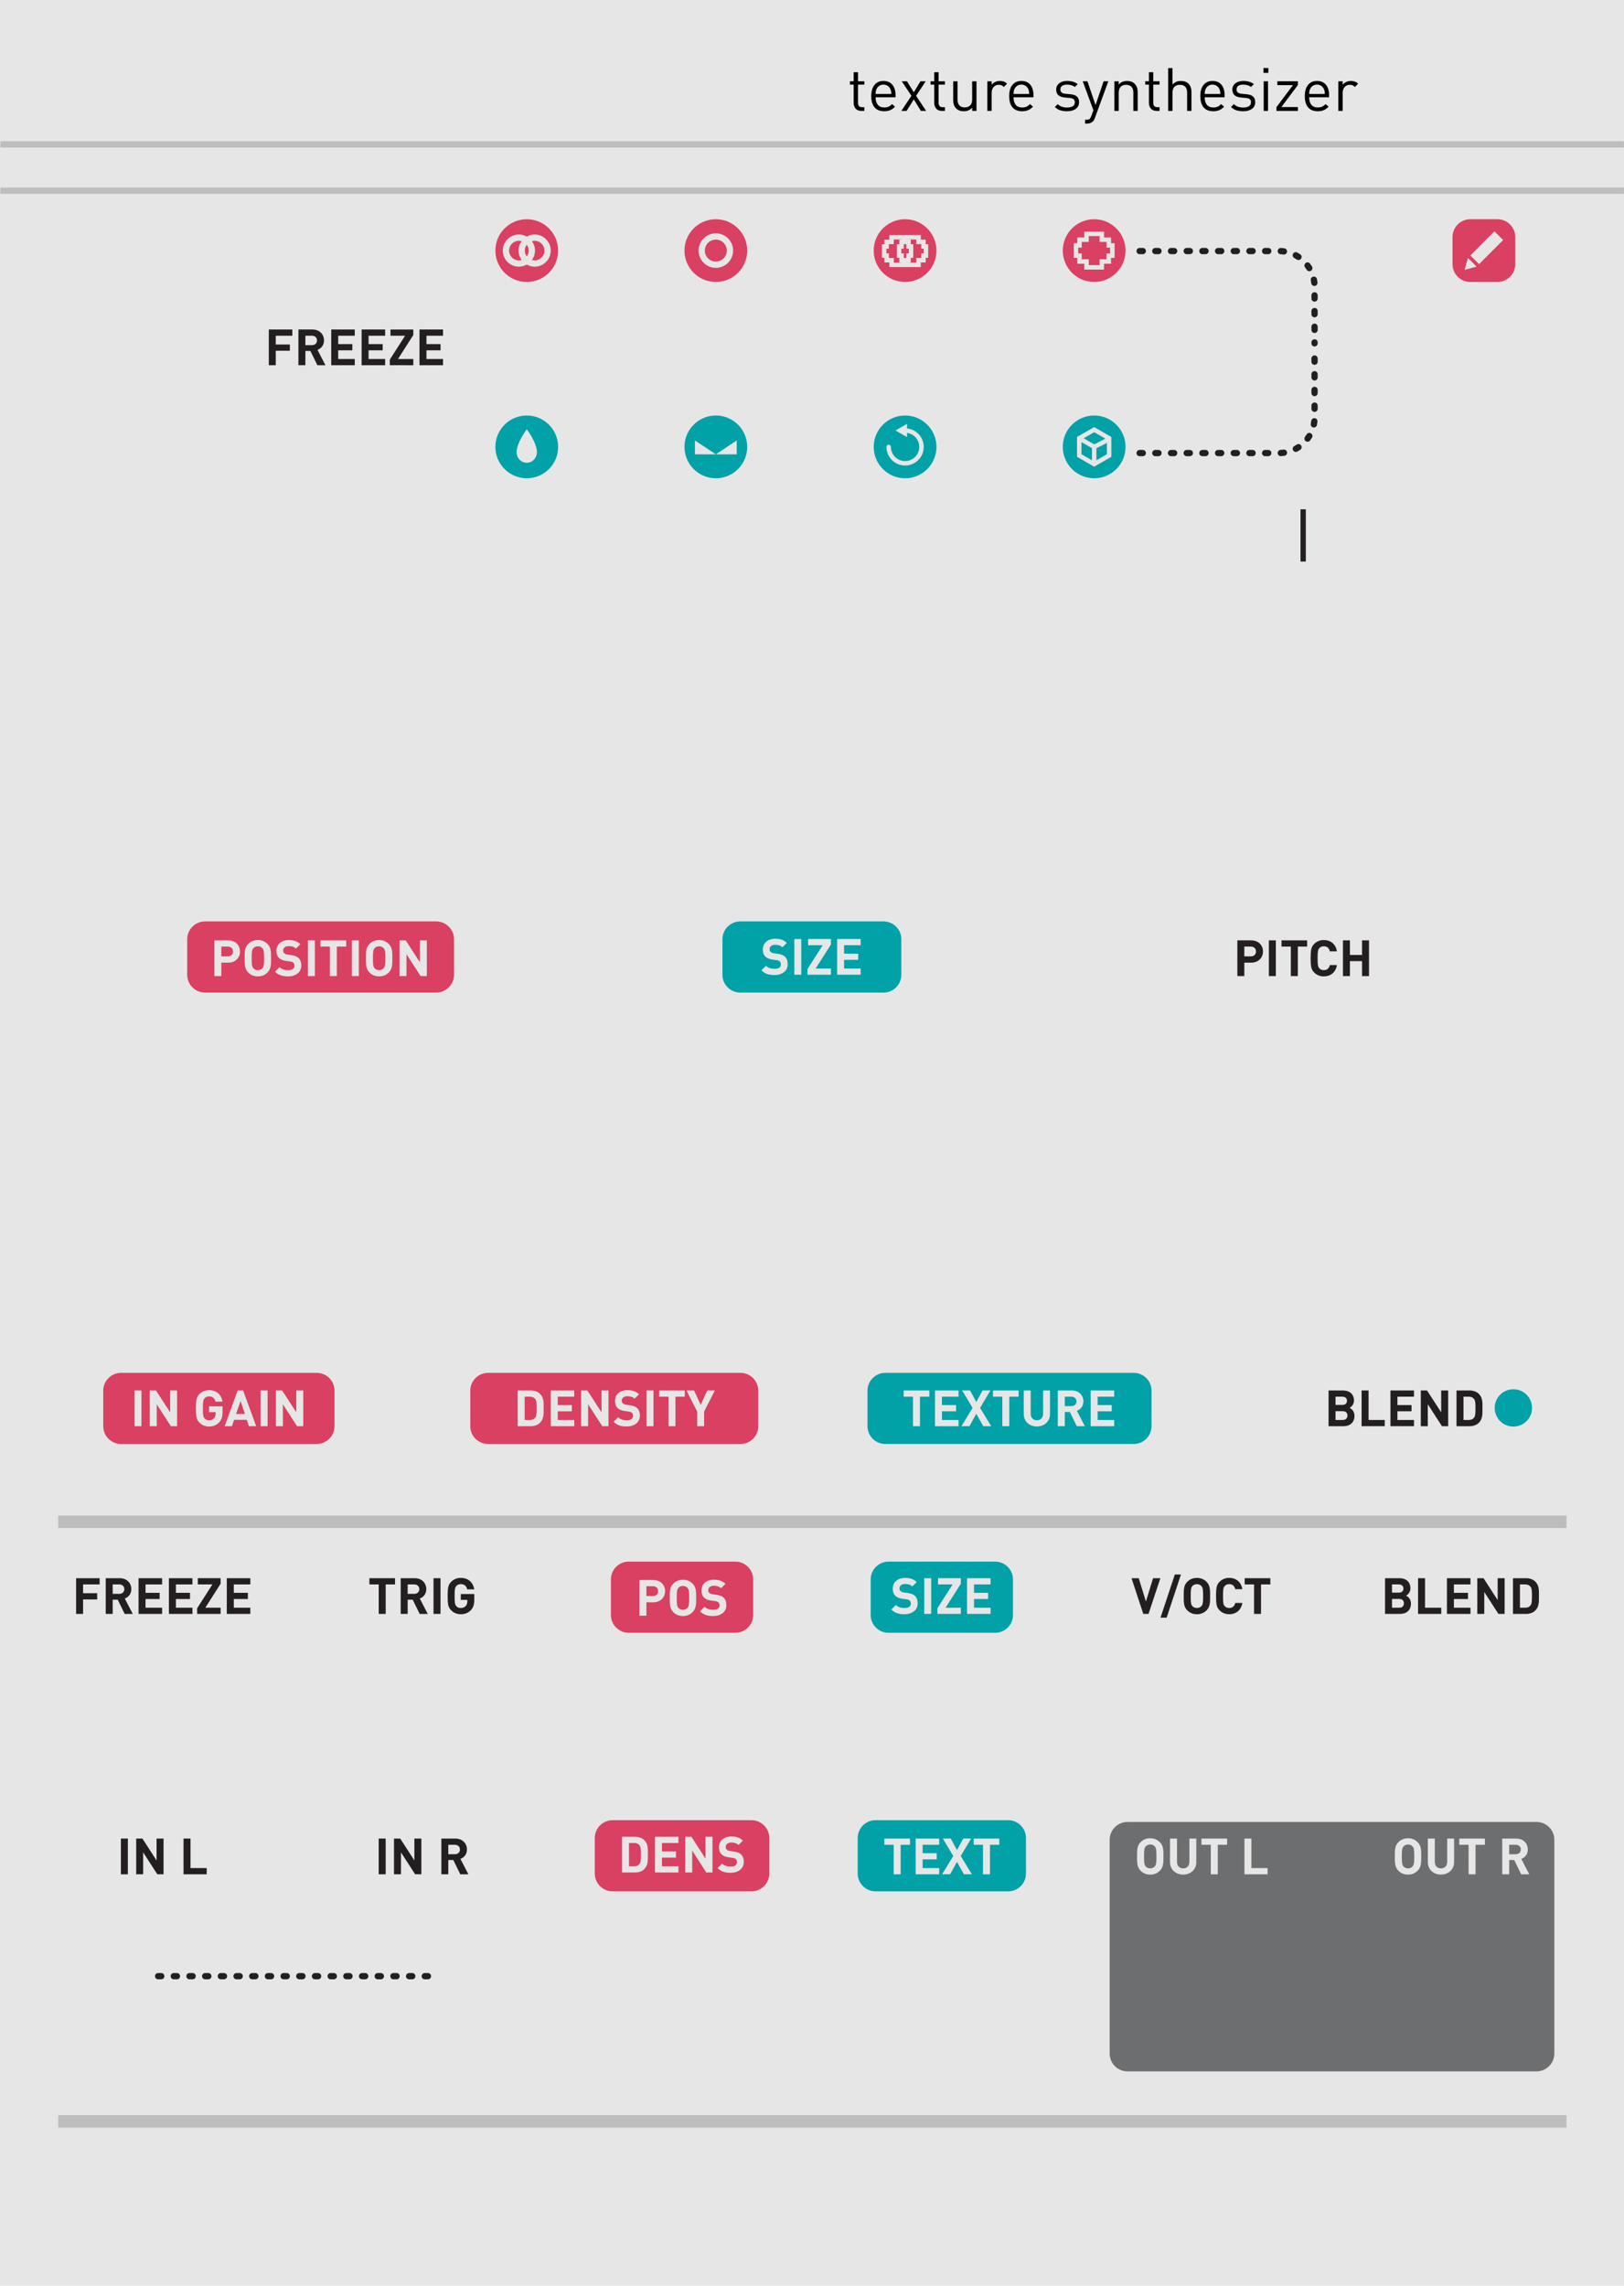 <?xml version="1.0" encoding="UTF-8" standalone="no"?>
<!-- Generator: Adobe Illustrator 16.0.3, SVG Export Plug-In . SVG Version: 6.00 Build 0)  -->

<svg
   version="1.1"
   x="0px"
   y="0px"
   width="270px"
   height="380px"
   viewBox="0 0 270 380"
   enable-background="new 0 0 270 380"
   xml:space="preserve"
   id="svg2411"
   sodipodi:docname="Clouds.svg"
   inkscape:version="1.3.2 (091e20e, 2023-11-25)"
   inkscape:export-filename="Clouds.png"
   inkscape:export-xdpi="60.630001"
   inkscape:export-ydpi="60.630001"
   xmlns:inkscape="http://www.inkscape.org/namespaces/inkscape"
   xmlns:sodipodi="http://sodipodi.sourceforge.net/DTD/sodipodi-0.dtd"
   xmlns="http://www.w3.org/2000/svg"
   xmlns:svg="http://www.w3.org/2000/svg"><defs
   id="defs2411" /><sodipodi:namedview
   id="namedview2411"
   pagecolor="#ffffff"
   bordercolor="#000000"
   borderopacity="0.25"
   inkscape:showpageshadow="2"
   inkscape:pageopacity="0.0"
   inkscape:pagecheckerboard="0"
   inkscape:deskcolor="#d1d1d1"
   showgrid="false"
   inkscape:zoom="2.6653105"
   inkscape:cx="75.225758"
   inkscape:cy="180.46678"
   inkscape:window-width="2512"
   inkscape:window-height="1387"
   inkscape:window-x="50"
   inkscape:window-y="25"
   inkscape:window-maximized="1"
   inkscape:current-layer="g2351" />
<g
   id="faceplate">
	<rect
   id="background"
   fill="#E6E6E6"
   width="270"
   height="380" />
	
	<g
   id="g2061">
		<rect
   x="9.675"
   y="251.955"
   fill="#BBBDBF"
   width="250.773"
   height="2.087"
   id="rect2061" />
	</g>
	<g
   id="g2064">
		<g
   id="g2062">
			<line
   fill="none"
   x1="0.066"
   y1="24"
   x2="269.988"
   y2="24"
   id="line2061" />
			<rect
   x="0.066"
   y="23.478"
   fill="#BBBDBF"
   width="269.922"
   height="1.043"
   id="rect2062" />
		</g>
		<g
   id="g2063">
			<line
   fill="none"
   x1="0.066"
   y1="31.704"
   x2="269.988"
   y2="31.704"
   id="line2062" />
			<rect
   x="0.066"
   y="31.182"
   fill="#BBBDBF"
   width="269.922"
   height="1.043"
   id="rect2063" />
		</g>
	</g>
	<g
   id="g2065">
		<rect
   x="9.673"
   y="351.646"
   fill="#BBBDBF"
   width="250.771"
   height="2.086"
   id="rect2064" />
	</g>
	<g
   id="g2066">
		<path
   fill="#231F20"
   d="M210.857,75.843h-0.521c-0.288,0-0.521-0.233-0.521-0.521c0-0.289,0.232-0.521,0.521-0.521h0.521    c0.289,0,0.521,0.233,0.521,0.521C211.38,75.61,211.146,75.843,210.857,75.843z M208.25,75.843h-0.521    c-0.289,0-0.521-0.233-0.521-0.521c0-0.289,0.231-0.521,0.521-0.521h0.521c0.289,0,0.521,0.233,0.521,0.521    C208.771,75.61,208.539,75.843,208.25,75.843z M205.643,75.843h-0.521c-0.289,0-0.521-0.233-0.521-0.521    c0-0.289,0.231-0.521,0.521-0.521h0.521c0.289,0,0.521,0.233,0.521,0.521C206.164,75.61,205.932,75.843,205.643,75.843z     M203.034,75.843h-0.521c-0.289,0-0.521-0.233-0.521-0.521c0-0.289,0.232-0.521,0.521-0.521h0.521    c0.288,0,0.521,0.233,0.521,0.521C203.557,75.61,203.322,75.843,203.034,75.843z M200.426,75.843h-0.521    c-0.287,0-0.521-0.233-0.521-0.521c0-0.289,0.233-0.521,0.521-0.521h0.521c0.289,0,0.522,0.233,0.522,0.521    C200.948,75.61,200.715,75.843,200.426,75.843z M197.818,75.843h-0.521c-0.29,0-0.521-0.233-0.521-0.521    c0-0.289,0.231-0.521,0.521-0.521h0.521c0.287,0,0.521,0.233,0.521,0.521C198.34,75.61,198.105,75.843,197.818,75.843z     M195.21,75.843h-0.521c-0.289,0-0.521-0.233-0.521-0.521c0-0.289,0.232-0.521,0.521-0.521h0.521c0.288,0,0.521,0.233,0.521,0.521    C195.73,75.61,195.498,75.843,195.21,75.843z M192.602,75.843h-0.521c-0.289,0-0.521-0.233-0.521-0.521    c0-0.289,0.231-0.521,0.521-0.521h0.521c0.289,0,0.522,0.233,0.522,0.521C193.124,75.61,192.891,75.843,192.602,75.843z     M189.994,75.843h-0.521c-0.289,0-0.521-0.233-0.521-0.521c0-0.289,0.232-0.521,0.521-0.521h0.521    c0.288,0,0.521,0.233,0.521,0.521C190.516,75.61,190.282,75.843,189.994,75.843z M212.945,75.835    c-0.277,0-0.508-0.216-0.521-0.494c-0.015-0.288,0.206-0.534,0.494-0.548c0.159-0.008,0.314-0.023,0.467-0.046    c0.288-0.044,0.553,0.152,0.596,0.438c0.041,0.285-0.154,0.55-0.439,0.593c-0.186,0.028-0.377,0.045-0.566,0.056    C212.963,75.835,212.954,75.835,212.945,75.835z M215.436,75.136c-0.186,0-0.365-0.099-0.459-0.274    c-0.137-0.254-0.043-0.569,0.213-0.707c0.139-0.076,0.272-0.157,0.406-0.245c0.236-0.159,0.562-0.093,0.725,0.15    c0.156,0.24,0.091,0.564-0.15,0.722c-0.158,0.104-0.32,0.202-0.486,0.292C215.604,75.116,215.52,75.136,215.436,75.136z     M217.389,73.441c-0.109,0-0.218-0.034-0.312-0.103c-0.231-0.172-0.279-0.499-0.104-0.73c0.094-0.126,0.182-0.256,0.264-0.392    c0.15-0.246,0.474-0.323,0.717-0.173c0.246,0.15,0.324,0.471,0.175,0.716c-0.101,0.163-0.206,0.32-0.319,0.473    C217.705,73.369,217.548,73.441,217.389,73.441z M218.439,71.079c-0.035,0-0.067-0.003-0.104-0.01    c-0.281-0.056-0.465-0.33-0.409-0.613c0.03-0.155,0.054-0.312,0.072-0.472c0.032-0.287,0.28-0.497,0.577-0.46    c0.285,0.031,0.492,0.289,0.46,0.577c-0.022,0.188-0.05,0.376-0.086,0.559C218.902,70.906,218.684,71.079,218.439,71.079z     M218.553,68.478c-0.289,0-0.521-0.233-0.521-0.521v-0.522c0-0.288,0.231-0.521,0.521-0.521s0.521,0.233,0.521,0.521v0.522    C219.074,68.244,218.842,68.478,218.553,68.478z M218.553,65.87c-0.289,0-0.521-0.233-0.521-0.522v-0.521    c0-0.288,0.231-0.521,0.521-0.521s0.521,0.233,0.521,0.521v0.521C219.074,65.636,218.842,65.87,218.553,65.87z M218.553,63.261    c-0.289,0-0.521-0.233-0.521-0.521v-0.521c0-0.289,0.231-0.521,0.521-0.521s0.521,0.233,0.521,0.521v0.521    C219.074,63.028,218.842,63.261,218.553,63.261z M218.553,60.653c-0.289,0-0.521-0.233-0.521-0.521V59.61    c0-0.288,0.231-0.521,0.521-0.521s0.521,0.233,0.521,0.521v0.522C219.074,60.42,218.842,60.653,218.553,60.653z"
   id="path2065" />
	</g>
	<path
   fill="none"
   stroke="#000000"
   stroke-miterlimit="10"
   d="M99.54,134.253"
   id="path2066" />
	<g
   id="g2067">
		<path
   fill="#231F20"
   d="M71.146,329.064h-0.521c-0.289,0-0.521-0.231-0.521-0.521c0-0.287,0.232-0.521,0.521-0.521h0.521    c0.288,0,0.522,0.234,0.522,0.521C71.668,328.833,71.434,329.064,71.146,329.064z M68.539,329.064h-0.521    c-0.29,0-0.521-0.231-0.521-0.521c0-0.287,0.232-0.521,0.521-0.521h0.521c0.288,0,0.521,0.234,0.521,0.521    C69.06,328.833,68.826,329.064,68.539,329.064z M65.931,329.064H65.41c-0.29,0-0.522-0.231-0.522-0.521    c0-0.287,0.232-0.521,0.522-0.521h0.521c0.287,0,0.521,0.234,0.521,0.521C66.452,328.833,66.218,329.064,65.931,329.064z     M63.322,329.064h-0.521c-0.289,0-0.521-0.231-0.521-0.521c0-0.287,0.232-0.521,0.521-0.521h0.521    c0.288,0,0.522,0.234,0.522,0.521C63.844,328.833,63.61,329.064,63.322,329.064z M60.714,329.064h-0.521    c-0.29,0-0.521-0.231-0.521-0.521c0-0.287,0.232-0.521,0.521-0.521h0.521c0.287,0,0.521,0.234,0.521,0.521    C61.236,328.833,61.001,329.064,60.714,329.064z M58.106,329.064h-0.522c-0.289,0-0.521-0.231-0.521-0.521    c0-0.287,0.232-0.521,0.521-0.521h0.522c0.287,0,0.521,0.234,0.521,0.521C58.628,328.833,58.394,329.064,58.106,329.064z     M55.498,329.064h-0.521c-0.289,0-0.521-0.231-0.521-0.521c0-0.287,0.232-0.521,0.521-0.521h0.521    c0.288,0,0.522,0.234,0.522,0.521C56.02,328.833,55.786,329.064,55.498,329.064z M52.89,329.064h-0.521    c-0.29,0-0.522-0.231-0.522-0.521c0-0.287,0.232-0.521,0.522-0.521h0.521c0.287,0,0.521,0.234,0.521,0.521    C53.412,328.833,53.177,329.064,52.89,329.064z M50.282,329.064H49.76c-0.289,0-0.521-0.231-0.521-0.521    c0-0.287,0.232-0.521,0.521-0.521h0.522c0.287,0,0.521,0.234,0.521,0.521C50.804,328.833,50.569,329.064,50.282,329.064z     M47.674,329.064h-0.521c-0.29,0-0.521-0.231-0.521-0.521c0-0.287,0.232-0.521,0.521-0.521h0.521c0.288,0,0.522,0.234,0.522,0.521    C48.196,328.833,47.961,329.064,47.674,329.064z M45.066,329.064h-0.521c-0.29,0-0.522-0.231-0.522-0.521    c0-0.287,0.232-0.521,0.522-0.521h0.521c0.287,0,0.521,0.234,0.521,0.521C45.587,328.833,45.353,329.064,45.066,329.064z     M42.458,329.064h-0.522c-0.289,0-0.521-0.231-0.521-0.521c0-0.287,0.232-0.521,0.521-0.521h0.522    c0.287,0,0.521,0.234,0.521,0.521C42.979,328.833,42.745,329.064,42.458,329.064z M39.85,329.064h-0.521    c-0.29,0-0.521-0.231-0.521-0.521c0-0.287,0.232-0.521,0.521-0.521h0.521c0.288,0,0.521,0.234,0.521,0.521    C40.371,328.833,40.137,329.064,39.85,329.064z M37.242,329.064H36.72c-0.29,0-0.522-0.231-0.522-0.521    c0-0.287,0.232-0.521,0.522-0.521h0.521c0.287,0,0.521,0.234,0.521,0.521C37.763,328.833,37.529,329.064,37.242,329.064z     M34.633,329.064h-0.521c-0.289,0-0.521-0.231-0.521-0.521c0-0.287,0.232-0.521,0.521-0.521h0.521    c0.288,0,0.522,0.234,0.522,0.521C35.155,328.833,34.921,329.064,34.633,329.064z M32.025,329.064h-0.521    c-0.29,0-0.521-0.231-0.521-0.521c0-0.287,0.232-0.521,0.521-0.521h0.521c0.288,0,0.521,0.234,0.521,0.521    C32.547,328.833,32.313,329.064,32.025,329.064z M29.417,329.064h-0.522c-0.289,0-0.521-0.231-0.521-0.521    c0-0.287,0.232-0.521,0.521-0.521h0.522c0.287,0,0.521,0.234,0.521,0.521C29.939,328.833,29.705,329.064,29.417,329.064z     M26.809,329.064h-0.521c-0.289,0-0.521-0.231-0.521-0.521c0-0.287,0.232-0.521,0.521-0.521h0.521    c0.288,0,0.522,0.234,0.522,0.521C27.331,328.833,27.097,329.064,26.809,329.064z"
   id="path2067" />
	</g>
	<g
   id="g2071">
		<path
   fill="#6D6E70"
   d="M191.236,306.65c-0.317,0-0.584,0.125-0.75,0.316c-0.227,0.25-0.284,0.525-0.284,1.67    c0,1.143,0.06,1.418,0.284,1.668c0.166,0.19,0.433,0.315,0.75,0.315c0.316,0,0.576-0.125,0.742-0.315    c0.227-0.25,0.291-0.525,0.291-1.668c0-1.145-0.064-1.42-0.291-1.67C191.812,306.775,191.555,306.65,191.236,306.65z"
   id="path2068" />
		<path
   fill="#6D6E70"
   d="M234.838,310.305c0.225-0.25,0.292-0.525,0.292-1.668c0-1.144-0.067-1.419-0.292-1.669    c-0.166-0.19-0.425-0.315-0.742-0.315c-0.318,0-0.586,0.125-0.75,0.315c-0.227,0.25-0.285,0.525-0.285,1.669    c0,1.143,0.06,1.418,0.285,1.668c0.164,0.191,0.432,0.316,0.75,0.316C234.413,310.621,234.672,310.496,234.838,310.305z"
   id="path2069" />
		<path
   fill="#6D6E70"
   d="M252.005,306.7h-1.092v1.569h1.092c0.511,0,0.843-0.326,0.843-0.785S252.516,306.7,252.005,306.7z"
   id="path2070" />
		<path
   fill="#6D6E70"
   d="M255.461,302.906h-68.016c-1.627,0-2.957,1.33-2.957,2.957v35.547c0,1.629,1.33,2.959,2.957,2.959h68.016    c1.627,0,2.957-1.33,2.957-2.959v-35.547C258.418,304.236,257.088,302.906,255.461,302.906z M192.838,311.004    c-0.417,0.418-0.926,0.652-1.602,0.652s-1.192-0.234-1.609-0.652c-0.602-0.6-0.585-1.343-0.585-2.367    c0-1.027-0.017-1.77,0.585-2.369c0.417-0.416,0.934-0.65,1.609-0.65c0.675,0,1.185,0.234,1.602,0.65    c0.602,0.601,0.592,1.342,0.592,2.369C193.43,309.661,193.439,310.404,192.838,311.004z M198.896,309.568    c0,1.263-0.967,2.088-2.186,2.088s-2.188-0.825-2.188-2.088v-3.902h1.16v3.861c0,0.686,0.4,1.094,1.026,1.094    c0.625,0,1.033-0.408,1.033-1.094v-3.861h1.151v3.902H198.896z M204.014,306.7h-1.552v4.905h-1.159V306.7h-1.552v-1.034h4.263    V306.7z M206.895,305.666h1.158v4.906h2.696v1.033h-3.854V305.666z M231.9,308.637c0-1.027-0.018-1.77,0.584-2.369    c0.418-0.416,0.935-0.65,1.609-0.65c0.678,0,1.188,0.234,1.602,0.65c0.603,0.601,0.594,1.342,0.594,2.369    c0,1.024,0.009,1.77-0.594,2.367c-0.414,0.418-0.924,0.652-1.602,0.652c-0.676,0-1.191-0.234-1.609-0.652    C231.884,310.404,231.9,309.661,231.9,308.637z M237.387,309.568v-3.902h1.157v3.861c0,0.686,0.399,1.094,1.026,1.094    c0.625,0,1.035-0.408,1.035-1.094v-3.861h1.147v3.902c0,1.263-0.966,2.088-2.185,2.088    C238.352,311.656,237.387,310.831,237.387,309.568z M246.873,306.7h-1.553v4.905h-1.16V306.7h-1.551v-1.034h4.264V306.7z     M252.906,311.605l-1.16-2.369h-0.833v2.369h-1.159v-5.939h2.327c1.209,0,1.925,0.827,1.925,1.818c0,0.834-0.507,1.352-1.083,1.56    l1.326,2.562H252.906L252.906,311.605z"
   id="path2071" />
	</g>
	<path
   fill="#DA4061"
   d="M248.965,36.447h-4.517c-1.628,0-2.958,1.331-2.958,2.958v4.518c0,1.627,1.33,2.958,2.958,2.958h4.517   c1.627,0,2.958-1.331,2.958-2.958v-4.518C251.923,37.777,250.592,36.447,248.965,36.447z M243.509,44.861l0.54-1.983l1.439,1.445   L243.509,44.861z M245.9,43.914l-1.441-1.444l4.003-4.004l1.442,1.442L245.9,43.914z"
   id="path2072" />
	
	<g
   id="g2234">
		<path
   fill="#231F20"
   d="M13.813,263.414v1.461h2.343v1.033h-2.343v2.41h-1.159v-5.938h3.912v1.034H13.813z"
   id="path2229" />
		<path
   fill="#231F20"
   d="M20.731,268.318l-1.16-2.367h-0.835v2.367h-1.159v-5.938h2.328c1.209,0,1.927,0.827,1.927,1.819    c0,0.833-0.509,1.351-1.084,1.559l1.327,2.562h-1.344V268.318z M19.83,263.414h-1.093v1.568h1.093    c0.508,0,0.843-0.325,0.843-0.783C20.672,263.74,20.338,263.414,19.83,263.414z"
   id="path2230" />
		<path
   fill="#231F20"
   d="M23.036,268.318v-5.938h3.912v1.034h-2.752v1.395h2.345v1.032h-2.345v1.445h2.752v1.032H23.036z"
   id="path2231" />
		<path
   fill="#231F20"
   d="M28.085,268.318v-5.938h3.912v1.034h-2.753v1.395h2.345v1.032h-2.345v1.445h2.753v1.032H28.085z"
   id="path2232" />
		<path
   fill="#231F20"
   d="M32.775,268.318v-0.934l2.537-3.972h-2.427v-1.034h3.794v0.919l-2.544,3.987h2.544v1.033H32.775    L32.775,268.318z"
   id="path2233" />
		<path
   fill="#231F20"
   d="M37.708,268.318v-5.938h3.912v1.034h-2.752v1.395h2.343v1.032h-2.343v1.445h2.752v1.032H37.708z"
   id="path2234" />
	</g>
	<g
   id="g2239">
		<path
   fill="#231F20"
   d="M190.949,268.318h-0.868l-1.96-5.938h1.201l1.193,3.871l1.19-3.871h1.211L190.949,268.318z"
   id="path2235" />
		<path
   fill="#231F20"
   d="M193.963,268.938h-1.02l2.379-7.174h1.019L193.963,268.938z"
   id="path2236" />
		<path
   fill="#231F20"
   d="M200.598,267.718c-0.418,0.418-0.928,0.652-1.603,0.652c-0.677,0-1.193-0.234-1.611-0.652    c-0.6-0.599-0.582-1.343-0.582-2.366c0-1.027-0.018-1.77,0.582-2.371c0.418-0.416,0.937-0.649,1.611-0.649    s1.185,0.233,1.603,0.649c0.6,0.603,0.592,1.344,0.592,2.371C201.188,266.375,201.195,267.119,200.598,267.718z M199.736,263.682    c-0.166-0.19-0.426-0.315-0.741-0.315c-0.317,0-0.584,0.125-0.751,0.315c-0.225,0.25-0.283,0.525-0.283,1.67    c0,1.143,0.059,1.418,0.283,1.668c0.167,0.191,0.434,0.315,0.751,0.315c0.315,0,0.575-0.124,0.741-0.315    c0.226-0.25,0.293-0.525,0.293-1.668C200.029,264.207,199.962,263.932,199.736,263.682z"
   id="path2237" />
		<path
   fill="#231F20"
   d="M204.359,268.37c-0.633,0-1.166-0.218-1.602-0.652c-0.259-0.257-0.417-0.559-0.482-0.893    c-0.066-0.332-0.101-0.825-0.101-1.476c0-0.649,0.033-1.144,0.101-1.478c0.065-0.343,0.225-0.634,0.482-0.894    c0.436-0.434,0.969-0.649,1.602-0.649c1.145,0,1.986,0.667,2.188,1.877h-1.177c-0.125-0.511-0.44-0.843-1.001-0.843    c-0.318,0-0.566,0.102-0.742,0.309c-0.242,0.26-0.293,0.526-0.293,1.678c0,1.152,0.051,1.418,0.293,1.678    c0.176,0.207,0.424,0.308,0.742,0.308c0.561,0,0.876-0.334,1.001-0.842h1.177C206.348,267.701,205.496,268.37,204.359,268.37z"
   id="path2238" />
		<path
   fill="#231F20"
   d="M209.652,263.414v4.904h-1.159v-4.904h-1.554v-1.034h4.264v1.034H209.652z"
   id="path2239" />
	</g>
	<g
   id="g2242">
		<path
   fill="#231F20"
   d="M20.098,311.605v-5.939h1.159v5.939H20.098z"
   id="path2240" />
		<path
   fill="#231F20"
   d="M26.155,311.605l-2.354-3.646v3.646h-1.159v-5.939h1.035l2.352,3.637v-3.637h1.161v5.939H26.155z"
   id="path2241" />
		<path
   fill="#231F20"
   d="M30.514,311.605v-5.939h1.159v4.906h2.694v1.033H30.514z"
   id="path2242" />
	</g>
	<g
   id="g2245">
		<path
   fill="#231F20"
   d="M62.96,311.605v-5.939h1.159v5.939H62.96z"
   id="path2243" />
		<path
   fill="#231F20"
   d="M69.018,311.605l-2.354-3.646v3.646h-1.159v-5.939h1.035l2.352,3.637v-3.637h1.159v5.939H69.018z"
   id="path2244" />
		<path
   fill="#231F20"
   d="M76.528,311.605l-1.159-2.369h-0.833v2.369h-1.159v-5.939h2.327c1.209,0,1.927,0.827,1.927,1.818    c0,0.834-0.508,1.352-1.085,1.56l1.326,2.562H76.528L76.528,311.605z M75.627,306.7h-1.092v1.569h1.092    c0.509,0,0.842-0.326,0.842-0.785C76.47,307.025,76.137,306.7,75.627,306.7z"
   id="path2245" />
	</g>
	<g
   id="g2250">
		<path
   fill="#231F20"
   d="M208.02,160.041h-1.145v2.235h-1.159v-5.939h2.304c1.227,0,1.959,0.842,1.959,1.852    C209.979,159.199,209.245,160.041,208.02,160.041z M207.959,157.372h-1.084v1.626h1.084c0.525,0,0.859-0.325,0.859-0.809    S208.484,157.372,207.959,157.372z"
   id="path2246" />
		<path
   fill="#231F20"
   d="M210.956,162.276v-5.939h1.16v5.939H210.956z"
   id="path2247" />
		<path
   fill="#231F20"
   d="M215.771,157.372v4.904h-1.16v-4.904h-1.551v-1.035h4.26v1.035H215.771z"
   id="path2248" />
		<path
   fill="#231F20"
   d="M220.087,162.326c-0.634,0-1.168-0.217-1.603-0.651c-0.258-0.258-0.418-0.558-0.484-0.893    c-0.064-0.333-0.1-0.825-0.1-1.476c0-0.65,0.033-1.142,0.1-1.476c0.066-0.342,0.227-0.634,0.484-0.893    c0.435-0.434,0.969-0.651,1.603-0.651c1.144,0,1.983,0.667,2.187,1.877h-1.178c-0.125-0.509-0.441-0.843-1-0.843    c-0.318,0-0.568,0.1-0.742,0.309c-0.242,0.258-0.293,0.524-0.293,1.676c0,1.152,0.051,1.418,0.293,1.677    c0.174,0.209,0.424,0.309,0.742,0.309c0.559,0,0.875-0.334,1-0.842h1.178C222.07,161.659,221.221,162.326,220.087,162.326z"
   id="path2249" />
		<path
   fill="#231F20"
   d="M226.445,162.276v-2.486h-2.012v2.486h-1.158v-5.939h1.158v2.428h2.012v-2.428h1.16v5.939H226.445z"
   id="path2250" />
	</g>
	<g
   id="g2256">
		<path
   fill="#231F20"
   d="M45.848,55.816v1.46h2.343v1.034h-2.343v2.411h-1.159v-5.94h3.912v1.035H45.848z"
   id="path2251" />
		<path
   fill="#231F20"
   d="M52.766,60.721l-1.159-2.369h-0.835v2.369h-1.159v-5.94h2.328c1.209,0,1.927,0.827,1.927,1.819    c0,0.834-0.508,1.352-1.084,1.56l1.326,2.562L52.766,60.721L52.766,60.721z M51.863,55.816h-1.092v1.568h1.092    c0.509,0,0.843-0.325,0.843-0.784C52.707,56.141,52.373,55.816,51.863,55.816z"
   id="path2252" />
		<path
   fill="#231F20"
   d="M55.07,60.721v-5.94h3.912v1.035h-2.753v1.393h2.345v1.034h-2.345v1.444h2.753v1.034H55.07z"
   id="path2253" />
		<path
   fill="#231F20"
   d="M60.12,60.721v-5.94h3.912v1.035h-2.753v1.393h2.345v1.034h-2.345v1.444h2.753v1.034H60.12z"
   id="path2254" />
		<path
   fill="#231F20"
   d="M64.81,60.721v-0.935l2.537-3.97H64.92v-1.035h3.794v0.918l-2.545,3.988h2.545v1.034H64.81z"
   id="path2255" />
		<path
   fill="#231F20"
   d="M69.743,60.721v-5.94h3.912v1.035h-2.752v1.393h2.343v1.034h-2.343v1.444h2.752v1.034H69.743z"
   id="path2256" />
	</g>
	<g
   id="g2257">
		<path
   fill="#DA4061"
   d="M52.654,228.238h-32.53c-1.626,0-2.957,1.33-2.957,2.955v5.916c0,1.627,1.331,2.959,2.957,2.959h32.53    c1.626,0,2.957-1.332,2.957-2.959v-5.916C55.61,229.568,54.28,228.238,52.654,228.238z M23.514,237.107h-1.161v-5.939h1.161    V237.107z M29.446,237.107h-1.035l-2.351-3.646v3.646H24.9v-5.939h1.034l2.353,3.637v-3.637h1.159V237.107z M36.999,234.673    c0,0.868-0.159,1.375-0.568,1.81c-0.458,0.467-1.009,0.677-1.676,0.677c-0.634,0-1.167-0.218-1.602-0.651    c-0.258-0.257-0.417-0.559-0.484-0.893c-0.066-0.332-0.1-0.825-0.1-1.477c0-0.648,0.034-1.143,0.1-1.478    c0.067-0.343,0.226-0.634,0.484-0.892c0.434-0.436,0.968-0.65,1.602-0.65c1.352,0,2.077,0.867,2.236,1.9h-1.17    c-0.141-0.574-0.491-0.865-1.066-0.865c-0.309,0-0.56,0.106-0.743,0.314c-0.216,0.275-0.283,0.493-0.283,1.67    c0,1.168,0.05,1.401,0.283,1.676c0.175,0.209,0.426,0.309,0.743,0.309c0.342,0,0.617-0.107,0.826-0.334    c0.175-0.199,0.267-0.467,0.267-0.79v-0.228h-1.093v-0.967h2.244V234.673L36.999,234.673z M41.38,237.107l-0.351-1.053H38.92    l-0.358,1.053h-1.21l2.161-5.939h0.91l2.168,5.939H41.38z M44.487,237.107h-1.16v-5.939h1.16V237.107z M50.418,237.107h-1.035    l-2.351-3.646v3.646h-1.16v-5.939h1.035l2.352,3.637v-3.637h1.159V237.107z"
   id="path2257" />
		<polygon
   fill="#DA4061"
   points="39.246,235.08 40.722,235.08 39.997,232.92   "
   id="polygon2257" />
	</g>
	<g
   id="g2258">
		<path
   fill="#231F20"
   d="M218.553,57.601c-0.289,0-0.521-0.233-0.521-0.521v-0.151c0-0.289,0.231-0.522,0.521-0.522    s0.521,0.233,0.521,0.522v0.151C219.074,57.368,218.842,57.601,218.553,57.601z M218.553,55.364c-0.289,0-0.521-0.233-0.521-0.521    V54.32c0-0.288,0.231-0.521,0.521-0.521s0.521,0.233,0.521,0.521v0.522C219.074,55.13,218.842,55.364,218.553,55.364z     M218.553,52.756c-0.289,0-0.521-0.233-0.521-0.522v-0.521c0-0.288,0.231-0.521,0.521-0.521s0.521,0.233,0.521,0.521v0.521    C219.074,52.522,218.842,52.756,218.553,52.756z M218.553,50.147c-0.289,0-0.521-0.233-0.521-0.521v-0.521    c0-0.289,0.231-0.522,0.521-0.522s0.521,0.233,0.521,0.522v0.521C219.074,49.914,218.842,50.147,218.553,50.147z M218.518,47.541    c-0.262,0-0.488-0.198-0.518-0.463c-0.02-0.16-0.042-0.317-0.072-0.472c-0.056-0.283,0.129-0.558,0.409-0.613    c0.274-0.056,0.558,0.126,0.614,0.409c0.035,0.184,0.062,0.371,0.086,0.56c0.031,0.286-0.174,0.545-0.46,0.577    C218.557,47.54,218.536,47.541,218.518,47.541z M217.682,45.094c-0.176,0-0.348-0.088-0.445-0.25    c-0.082-0.134-0.17-0.265-0.264-0.391c-0.175-0.231-0.127-0.559,0.104-0.73c0.229-0.17,0.557-0.125,0.729,0.107    c0.113,0.153,0.221,0.31,0.319,0.473c0.149,0.246,0.071,0.566-0.175,0.716C217.868,45.07,217.773,45.094,217.682,45.094z     M215.883,43.235c-0.1,0-0.199-0.028-0.287-0.086c-0.134-0.087-0.269-0.169-0.406-0.244c-0.256-0.138-0.35-0.454-0.213-0.707    c0.137-0.255,0.457-0.345,0.707-0.212c0.166,0.089,0.326,0.187,0.485,0.291c0.241,0.158,0.308,0.482,0.149,0.723    C216.218,43.153,216.052,43.235,215.883,43.235z M213.465,42.319c-0.025,0-0.053-0.002-0.08-0.006    c-0.152-0.022-0.308-0.038-0.467-0.046c-0.288-0.014-0.509-0.26-0.494-0.548c0.016-0.288,0.284-0.53,0.549-0.493    c0.19,0.01,0.383,0.027,0.567,0.056c0.285,0.042,0.479,0.308,0.438,0.593C213.939,42.134,213.717,42.319,213.465,42.319z     M210.857,42.26h-0.521c-0.288,0-0.521-0.233-0.521-0.521c0-0.289,0.232-0.522,0.521-0.522h0.521c0.289,0,0.521,0.233,0.521,0.522    C211.38,42.027,211.146,42.26,210.857,42.26z M208.25,42.26h-0.521c-0.289,0-0.521-0.233-0.521-0.521    c0-0.289,0.231-0.522,0.521-0.522h0.521c0.289,0,0.521,0.233,0.521,0.522C208.771,42.027,208.539,42.26,208.25,42.26z     M205.643,42.26h-0.521c-0.289,0-0.521-0.233-0.521-0.521c0-0.289,0.231-0.522,0.521-0.522h0.521c0.289,0,0.521,0.233,0.521,0.522    C206.164,42.027,205.932,42.26,205.643,42.26z M203.034,42.26h-0.521c-0.289,0-0.521-0.233-0.521-0.521    c0-0.289,0.232-0.522,0.521-0.522h0.521c0.288,0,0.521,0.233,0.521,0.522C203.557,42.027,203.322,42.26,203.034,42.26z     M200.426,42.26h-0.521c-0.287,0-0.521-0.233-0.521-0.521c0-0.289,0.233-0.522,0.521-0.522h0.521c0.289,0,0.522,0.233,0.522,0.522    C200.948,42.027,200.715,42.26,200.426,42.26z M197.818,42.26h-0.521c-0.29,0-0.521-0.233-0.521-0.521    c0-0.289,0.231-0.522,0.521-0.522h0.521c0.287,0,0.521,0.233,0.521,0.522C198.34,42.027,198.105,42.26,197.818,42.26z     M195.21,42.26h-0.521c-0.289,0-0.521-0.233-0.521-0.521c0-0.289,0.232-0.522,0.521-0.522h0.521c0.288,0,0.521,0.233,0.521,0.522    C195.73,42.027,195.498,42.26,195.21,42.26z M192.602,42.26h-0.521c-0.289,0-0.521-0.233-0.521-0.521    c0-0.289,0.231-0.522,0.521-0.522h0.521c0.289,0,0.522,0.233,0.522,0.522C193.124,42.027,192.891,42.26,192.602,42.26z     M189.994,42.26h-0.521c-0.289,0-0.521-0.233-0.521-0.521c0-0.289,0.232-0.522,0.521-0.522h0.521c0.288,0,0.521,0.233,0.521,0.522    C190.516,42.027,190.282,42.26,189.994,42.26z"
   id="path2258" />
	</g>
	<g
   id="g2259">
		<circle
   fill="#DA4061"
   cx="119.013"
   cy="41.663"
   r="1.827"
   id="circle2258" />
		<path
   fill="#DA4061"
   d="M119.013,36.447c-2.881,0-5.216,2.335-5.216,5.216s2.335,5.216,5.216,5.216    c2.881,0,5.216-2.335,5.216-5.216S121.895,36.447,119.013,36.447z M119.013,44.533c-1.581,0-2.867-1.288-2.867-2.87    s1.286-2.87,2.867-2.87c1.583,0,2.871,1.288,2.871,2.87S120.596,44.533,119.013,44.533z"
   id="path2259" />
	</g>
	<g
   id="g2263">
		<path
   fill="#DA4061"
   d="M86.21,41.663c0-0.585,0.193-1.122,0.512-1.563c-0.144-0.041-0.292-0.07-0.449-0.07    c-0.902,0-1.636,0.732-1.636,1.633s0.733,1.633,1.636,1.633c0.157,0,0.306-0.03,0.449-0.071    C86.404,42.785,86.21,42.248,86.21,41.663z"
   id="path2260" />
		<path
   fill="#DA4061"
   d="M87.254,41.663c0,0.364,0.124,0.697,0.326,0.969c0.202-0.272,0.326-0.605,0.326-0.969    c0-0.364-0.125-0.697-0.326-0.969C87.378,40.966,87.254,41.299,87.254,41.663z"
   id="path2261" />
		<path
   fill="#DA4061"
   d="M87.578,36.447c-2.878,0-5.216,2.335-5.216,5.216s2.338,5.216,5.216,5.216    c2.881,0,5.216-2.335,5.216-5.216S90.459,36.447,87.578,36.447z M88.887,44.339c-0.478,0-0.919-0.135-1.307-0.355    c-0.387,0.22-0.829,0.355-1.306,0.355c-1.477,0-2.679-1.2-2.679-2.676s1.202-2.676,2.679-2.676c0.477,0,0.919,0.135,1.306,0.355    c0.388-0.22,0.83-0.355,1.307-0.355c1.478,0,2.678,1.2,2.678,2.676S90.364,44.339,88.887,44.339z"
   id="path2262" />
		<path
   fill="#DA4061"
   d="M88.887,40.03c-0.158,0-0.307,0.029-0.449,0.071c0.318,0.44,0.511,0.977,0.511,1.562    s-0.193,1.122-0.511,1.562c0.143,0.042,0.292,0.071,0.449,0.071c0.902,0,1.635-0.732,1.635-1.633    C90.522,40.763,89.789,40.03,88.887,40.03z"
   id="path2263" />
	</g>
	<g
   id="g2265">
		<polygon
   fill="#DA4061"
   points="153.169,40.588 152.35,40.588 152.35,39.817 151.082,39.817 151.082,39.849 151.425,39.849     151.425,40.588 151.425,40.606 151.836,40.606 151.836,41.346 151.836,42.119 151.836,42.858 151.425,42.858 151.425,42.89     151.425,43.629 151.082,43.629 151.082,43.661 152.35,43.661 152.35,42.89 153.169,42.89 153.169,42.119 153.58,42.119     153.58,41.346 153.169,41.346   "
   id="polygon2263" />
		<polygon
   fill="#DA4061"
   points="149.523,43.629 149.523,42.89 149.523,42.858 149.111,42.858 149.111,42.119 149.111,41.346     149.111,40.606 149.523,40.606 149.523,40.588 149.523,39.849 149.866,39.849 149.866,39.817 148.602,39.817 148.602,40.588     147.779,40.588 147.779,41.346 147.37,41.346 147.37,42.119 147.779,42.119 147.779,42.89 148.602,42.89 148.602,43.661     149.866,43.661 149.866,43.629   "
   id="polygon2264" />
		<polygon
   fill="#DA4061"
   points="150.686,42.119 151.098,42.119 151.098,41.346 150.686,41.346 150.686,40.588 150.264,40.588     150.264,41.346 149.852,41.346 149.852,42.119 150.264,42.119 150.264,42.89 150.686,42.89   "
   id="polygon2265" />
		<path
   fill="#DA4061"
   d="M150.477,36.447c-2.884,0-5.218,2.335-5.218,5.216s2.334,5.216,5.218,5.216    c2.881,0,5.215-2.335,5.215-5.216S153.355,36.447,150.477,36.447z M154.32,42.119v0.74h-0.412v0.031v0.74h-0.739h-0.081v0.032    V44.4h-0.738h-1.268h-0.477h-0.264h-0.477H148.6h-0.74v-0.739v-0.032h-0.082h-0.738v-0.74v-0.031h-0.409v-0.74v-0.772v-0.74h0.409    v-0.018v-0.74h0.738h0.082v-0.032v-0.739h0.74h1.266h0.477h0.264h0.477h1.268h0.738v0.739v0.032h0.081h0.739v0.74v0.018h0.412    v0.74V42.119z"
   id="path2265" />
	</g>
	<g
   id="g2266">
		<polygon
   fill="#DA4061"
   points="183.979,40.219 182.812,40.219 182.812,39.25 181.014,39.25 181.014,40.219 179.848,40.219     179.848,41.172 179.262,41.172 179.262,42.14 179.848,42.14 179.848,43.108 181.014,43.108 181.014,44.076 182.812,44.076     182.812,43.108 183.979,43.108 183.979,42.14 184.564,42.14 184.564,41.172 183.979,41.172   "
   id="polygon2266" />
		<path
   fill="#DA4061"
   d="M181.913,36.447c-2.882,0-5.218,2.335-5.218,5.216s2.336,5.216,5.218,5.216    c2.879,0,5.216-2.335,5.216-5.216S184.792,36.447,181.913,36.447z M185.305,41.172v0.968v0.739h-0.586v0.229v0.739h-0.74h-0.426    v0.229v0.74h-0.738h-1.801h-0.74v-0.74v-0.229h-0.426h-0.74v-0.739v-0.229h-0.584V42.14v-0.968v-0.739h0.584v-0.214v-0.74h0.74    h0.426V39.25v-0.739h0.74h1.801h0.738v0.739v0.229h0.426h0.74v0.74v0.214h0.586V41.172z"
   id="path2266" />
	</g>
	<g
   id="g2268">
		<g
   id="g2267">
			<rect
   x="216.218"
   y="84.674"
   fill="#231F20"
   width="0.886"
   height="8.682"
   id="rect2266" />
		</g>
	</g>
	<g
   id="g2272">
		<path
   fill="#231F20"
   d="M223.367,237.107h-2.485v-5.939h2.386c1.159,0,1.836,0.65,1.836,1.669c0,0.658-0.436,1.084-0.735,1.228    c0.358,0.164,0.819,0.541,0.819,1.334C225.188,236.507,224.427,237.107,223.367,237.107z M223.176,232.203h-1.135v1.367h1.135    c0.491,0,0.768-0.275,0.768-0.686C223.941,232.479,223.667,232.203,223.176,232.203z M223.251,234.613h-1.21v1.459h1.21    c0.522,0,0.774-0.334,0.774-0.733C224.025,234.938,223.773,234.613,223.251,234.613z"
   id="path2268" />
		<path
   fill="#231F20"
   d="M226.373,237.107v-5.939h1.159v4.904h2.692v1.035H226.373z"
   id="path2269" />
		<path
   fill="#231F20"
   d="M231.171,237.107v-5.939h3.912v1.035h-2.753v1.393h2.346v1.034h-2.346v1.442h2.753v1.035H231.171z"
   id="path2270" />
		<path
   fill="#231F20"
   d="M239.732,237.107l-2.354-3.646v3.646h-1.16v-5.939h1.035l2.354,3.637v-3.637h1.16v5.939H239.732z"
   id="path2271" />
		<path
   fill="#231F20"
   d="M245.866,236.539c-0.392,0.395-0.951,0.568-1.567,0.568h-2.145v-5.939h2.145    c0.616,0,1.176,0.175,1.567,0.566c0.668,0.668,0.601,1.484,0.601,2.377C246.467,235.005,246.534,235.873,245.866,236.539z     M245.057,232.57c-0.199-0.243-0.466-0.367-0.865-0.367h-0.877v3.869h0.877c0.399,0,0.666-0.124,0.865-0.366    c0.219-0.269,0.252-0.692,0.252-1.595C245.309,233.211,245.273,232.837,245.057,232.57z"
   id="path2272" />
	</g>
	<g
   id="g2277">
		<path
   fill="#231F20"
   d="M232.756,268.318h-2.484v-5.938h2.385c1.158,0,1.835,0.651,1.835,1.668c0,0.66-0.435,1.084-0.733,1.228    c0.358,0.168,0.817,0.541,0.817,1.334C234.574,267.718,233.812,268.318,232.756,268.318z M232.562,263.414h-1.133v1.367h1.133    c0.492,0,0.769-0.274,0.769-0.682C233.331,263.689,233.057,263.414,232.562,263.414z M232.639,265.825h-1.209v1.461h1.209    c0.525,0,0.775-0.334,0.775-0.735C233.414,266.15,233.164,265.825,232.639,265.825z"
   id="path2273" />
		<path
   fill="#231F20"
   d="M235.762,268.318v-5.938h1.159v4.906h2.694v1.032H235.762z"
   id="path2274" />
		<path
   fill="#231F20"
   d="M240.561,268.318v-5.938h3.912v1.034h-2.752v1.395h2.342v1.032h-2.342v1.445h2.752v1.032H240.561z"
   id="path2275" />
		<path
   fill="#231F20"
   d="M249.122,268.318l-2.354-3.646v3.646h-1.158v-5.938h1.035l2.352,3.638v-3.638h1.158v5.938H249.122z"
   id="path2276" />
		<path
   fill="#231F20"
   d="M255.255,267.753c-0.392,0.392-0.95,0.565-1.567,0.565h-2.145v-5.938h2.145    c0.617,0,1.177,0.175,1.567,0.568c0.667,0.665,0.603,1.485,0.603,2.378C255.855,266.218,255.922,267.084,255.255,267.753z     M254.445,263.781c-0.199-0.24-0.467-0.367-0.867-0.367h-0.876v3.872h0.876c0.4,0,0.668-0.127,0.867-0.369    c0.217-0.267,0.252-0.69,0.252-1.591C254.697,264.423,254.662,264.048,254.445,263.781z"
   id="path2277" />
	</g>
	<g
   id="g2281">
		<path
   fill="#DA4061"
   d="M42.875,157.321c-0.318,0-0.585,0.125-0.752,0.318c-0.224,0.249-0.283,0.526-0.283,1.667    c0,1.143,0.059,1.418,0.283,1.669c0.167,0.191,0.434,0.318,0.752,0.318c0.316,0,0.575-0.126,0.742-0.318    c0.225-0.251,0.292-0.526,0.292-1.669c0-1.141-0.066-1.418-0.292-1.667C43.45,157.446,43.191,157.321,42.875,157.321z"
   id="path2278" />
		<path
   fill="#DA4061"
   d="M63.038,157.321c-0.317,0-0.583,0.125-0.75,0.318c-0.226,0.249-0.283,0.526-0.283,1.667    c0,1.143,0.058,1.418,0.283,1.669c0.167,0.191,0.434,0.318,0.75,0.318s0.576-0.126,0.743-0.318    c0.224-0.251,0.292-0.526,0.292-1.669c0-1.141-0.067-1.418-0.292-1.667C63.614,157.446,63.355,157.321,63.038,157.321z"
   id="path2279" />
		<path
   fill="#DA4061"
   d="M37.883,157.373h-1.084v1.626h1.084c0.526,0,0.86-0.326,0.86-0.809    C38.743,157.705,38.409,157.373,37.883,157.373z"
   id="path2280" />
		<path
   fill="#DA4061"
   d="M72.526,153.19H34.082c-1.626,0-2.957,1.331-2.957,2.958v5.913c0,1.627,1.331,2.958,2.957,2.958h38.445    c1.626,0,2.956-1.331,2.956-2.958v-5.913C75.482,154.521,74.152,153.19,72.526,153.19z M37.942,160.042h-1.143v2.235H35.64v-5.939    h2.302c1.227,0,1.96,0.841,1.96,1.852C39.903,159.198,39.169,160.042,37.942,160.042z M44.477,161.676    c-0.418,0.418-0.927,0.65-1.602,0.65c-0.676,0-1.194-0.232-1.612-0.65c-0.599-0.601-0.583-1.343-0.583-2.37    c0-1.025-0.017-1.767,0.583-2.368c0.418-0.418,0.936-0.652,1.612-0.652c0.674,0,1.184,0.234,1.602,0.652    c0.6,0.601,0.591,1.343,0.591,2.368C45.068,160.333,45.077,161.075,44.477,161.676z M47.891,162.326    c-0.902,0-1.586-0.191-2.169-0.782l0.751-0.752c0.375,0.375,0.884,0.501,1.433,0.501c0.685,0,1.052-0.259,1.052-0.736    c0-0.208-0.058-0.383-0.184-0.499c-0.116-0.108-0.25-0.167-0.526-0.21l-0.717-0.1c-0.507-0.073-0.884-0.232-1.15-0.491    c-0.285-0.283-0.425-0.668-0.425-1.167c0-1.06,0.783-1.803,2.068-1.803c0.817,0,1.41,0.202,1.917,0.692l-0.734,0.726    c-0.375-0.358-0.825-0.408-1.218-0.408c-0.617,0-0.917,0.342-0.917,0.75c0,0.151,0.051,0.31,0.175,0.426    c0.117,0.108,0.31,0.2,0.55,0.234l0.701,0.1c0.542,0.075,0.884,0.224,1.135,0.458c0.317,0.3,0.458,0.734,0.458,1.259    C50.093,161.676,49.133,162.326,47.891,162.326z M52.348,162.277h-1.159v-5.939h1.159V162.277z M57.554,157.373h-1.552v4.904    h-1.159v-4.904h-1.552v-1.035h4.263V157.373z M59.659,162.277H58.5v-5.939h1.159V162.277z M64.64,161.676    c-0.417,0.418-0.926,0.65-1.602,0.65c-0.675,0-1.193-0.232-1.61-0.65c-0.601-0.601-0.583-1.343-0.583-2.37    c0-1.025-0.018-1.767,0.583-2.368c0.417-0.418,0.935-0.652,1.61-0.652c0.676,0,1.185,0.234,1.602,0.652    c0.6,0.601,0.592,1.343,0.592,2.368C65.231,160.333,65.24,161.075,64.64,161.676z M70.965,162.277H69.93l-2.351-3.645v3.645h-1.16    v-5.939h1.035l2.352,3.637v-3.637h1.159V162.277z"
   id="path2281" />
	</g>
	<g
   id="g2284">
		<path
   fill="#DA4061"
   d="M108.557,263.714h-1.085v1.626h1.085c0.525,0,0.858-0.324,0.858-0.809    C109.415,264.048,109.082,263.714,108.557,263.714z"
   id="path2282" />
		<path
   fill="#DA4061"
   d="M113.546,263.665c-0.316,0-0.583,0.124-0.75,0.315c-0.226,0.25-0.284,0.525-0.284,1.668    c0,1.145,0.058,1.42,0.284,1.67c0.167,0.19,0.434,0.315,0.75,0.315c0.318,0,0.577-0.125,0.743-0.315    c0.225-0.25,0.292-0.525,0.292-1.67c0-1.143-0.067-1.418-0.292-1.668C114.123,263.789,113.864,263.665,113.546,263.665z"
   id="path2283" />
		<path
   fill="#DA4061"
   d="M122.267,259.625h-17.745c-1.626,0-2.957,1.33-2.957,2.956v5.915c0,1.628,1.331,2.959,2.957,2.959h17.745    c1.626,0,2.957-1.331,2.957-2.959v-5.915C125.224,260.955,123.893,259.625,122.267,259.625z M108.616,266.383h-1.144v2.235h-1.16    v-5.938h2.304c1.225,0,1.959,0.844,1.959,1.853C110.575,265.542,109.84,266.383,108.616,266.383z M115.148,268.018    c-0.417,0.418-0.925,0.652-1.602,0.652c-0.675,0-1.192-0.234-1.61-0.652c-0.601-0.6-0.583-1.343-0.583-2.367    c0-1.026-0.018-1.77,0.583-2.369c0.418-0.416,0.935-0.65,1.61-0.65c0.677,0,1.185,0.234,1.602,0.65    c0.601,0.601,0.593,1.343,0.593,2.369C115.741,266.675,115.749,267.418,115.148,268.018z M118.563,268.67    c-0.901,0-1.585-0.191-2.169-0.785l0.751-0.75c0.375,0.375,0.884,0.5,1.434,0.5c0.685,0,1.052-0.259,1.052-0.734    c0-0.207-0.06-0.383-0.184-0.5c-0.117-0.107-0.25-0.168-0.526-0.209l-0.717-0.1c-0.509-0.074-0.884-0.234-1.151-0.492    c-0.283-0.283-0.426-0.666-0.426-1.168c0-1.06,0.784-1.802,2.069-1.802c0.818,0,1.409,0.2,1.918,0.692l-0.733,0.726    c-0.376-0.358-0.827-0.409-1.219-0.409c-0.617,0-0.917,0.344-0.917,0.752c0,0.148,0.049,0.309,0.175,0.424    c0.116,0.11,0.308,0.201,0.55,0.234l0.701,0.1c0.542,0.076,0.884,0.228,1.133,0.459c0.318,0.302,0.46,0.735,0.46,1.262    C120.766,268.018,119.806,268.67,118.563,268.67z"
   id="path2284" />
	</g>
	<g
   id="g2289">
		<path
   fill="#00A1A7"
   d="M87.578,69.08c-2.881,0-5.216,2.335-5.216,5.216s2.335,5.216,5.216,5.216c2.881,0,5.216-2.335,5.216-5.216    S90.459,69.08,87.578,69.08z M87.578,76.935c-1.041,0-1.816-0.942-1.673-2.051c0.204-1.587,1.673-3.517,1.673-3.517    s1.449,1.887,1.667,3.463C89.399,75.961,88.635,76.935,87.578,76.935z"
   id="path2285" />
		<path
   fill="#00A1A7"
   d="M119.013,69.08c-2.878,0-5.216,2.335-5.216,5.216s2.338,5.216,5.216,5.216    c2.881,0,5.216-2.335,5.216-5.216S121.895,69.08,119.013,69.08z M122.489,75.534h-3.476h-3.476v-2.307l3.476,2.307l3.476-2.307    V75.534z"
   id="path2286" />
		<g
   id="g2288">
			<polygon
   fill="#00A1A7"
   points="180.167,72.862 181.923,73.875 183.777,72.931 181.913,71.855    "
   id="polygon2286" />
			<polygon
   fill="#00A1A7"
   points="179.798,75.519 181.544,76.526 181.544,74.509 179.798,73.502    "
   id="polygon2287" />
			<polygon
   fill="#00A1A7"
   points="182.284,76.526 184.025,75.519 184.025,73.632 182.284,74.522    "
   id="polygon2288" />
			<path
   fill="#00A1A7"
   d="M181.913,69.08c-2.882,0-5.218,2.335-5.218,5.216s2.336,5.216,5.218,5.216     c2.881,0,5.216-2.335,5.216-5.216S184.794,69.08,181.913,69.08z M184.768,75.944l-2.854,1.648l-2.854-1.648v-3.295l2.854-1.648     l2.854,1.648V75.944z"
   id="path2288" />
		</g>
		<path
   fill="#00A1A7"
   d="M150.479,69.08c-2.881,0-5.217,2.335-5.217,5.216s2.336,5.216,5.217,5.216    c2.879,0,5.215-2.335,5.215-5.216S153.355,69.08,150.479,69.08z M150.479,77.396c-1.711,0-3.101-1.391-3.101-3.1    c0-0.204,0.165-0.37,0.369-0.37s0.371,0.166,0.371,0.37c0,1.302,1.058,2.36,2.358,2.36s2.36-1.059,2.36-2.36    c0-1.191-0.89-2.168-2.036-2.328v0.703l-1.916-1.105l1.916-1.105v0.768c1.557,0.165,2.775,1.469,2.775,3.068    C153.577,76.005,152.188,77.396,150.479,77.396z"
   id="path2289" />
	</g>
	<path
   fill="#00A1A7"
   d="M146.896,153.19h-23.829c-1.626,0-2.957,1.331-2.957,2.958v5.913c0,1.627,1.331,2.958,2.957,2.958h23.829   c1.625,0,2.955-1.331,2.955-2.958v-5.913C149.852,154.521,148.521,153.19,146.896,153.19z M128.759,162.104   c-0.9,0-1.585-0.191-2.168-0.784l0.75-0.75c0.376,0.375,0.884,0.499,1.435,0.499c0.685,0,1.051-0.258,1.051-0.733   c0-0.208-0.059-0.383-0.184-0.501c-0.116-0.108-0.25-0.167-0.525-0.208l-0.717-0.1c-0.508-0.076-0.884-0.234-1.151-0.493   c-0.283-0.283-0.426-0.667-0.426-1.167c0-1.06,0.785-1.801,2.07-1.801c0.817,0,1.409,0.2,1.917,0.693l-0.733,0.725   c-0.375-0.358-0.825-0.41-1.218-0.41c-0.618,0-0.917,0.342-0.917,0.752c0,0.149,0.051,0.308,0.175,0.424   c0.116,0.11,0.31,0.202,0.55,0.234l0.701,0.1c0.542,0.075,0.884,0.226,1.135,0.458c0.316,0.302,0.458,0.736,0.458,1.261   C130.961,161.452,130.002,162.104,128.759,162.104z M133.216,162.053h-1.16v-5.938h1.16V162.053z M138.148,157.032l-2.545,3.987   h2.545v1.033h-3.904v-0.933l2.533-3.971h-2.425v-1.035h3.796V157.032z M143.087,157.148h-2.753v1.394h2.346v1.033h-2.346v1.444   h2.753v1.033h-3.912v-5.939h3.912V157.148z"
   id="path2290" />
	<path
   fill="#00A1A7"
   d="M254.71,234.07c0,1.715-1.39,3.103-3.103,3.103c-1.715,0-3.104-1.388-3.104-3.103s1.389-3.103,3.104-3.103   C253.32,230.969,254.71,232.355,254.71,234.07z"
   id="path2291" />
	<g
   id="g2293">
		<path
   fill="#00A1A7"
   d="M178.123,232.203h-1.094v1.566h1.094c0.51,0,0.842-0.324,0.842-0.785    C178.965,232.527,178.633,232.203,178.123,232.203z"
   id="path2292" />
		<path
   fill="#00A1A7"
   d="M188.488,228.238h-41.303c-1.627,0-2.957,1.33-2.957,2.957v5.914c0,1.625,1.33,2.957,2.957,2.957h41.303    c1.626,0,2.957-1.332,2.957-2.957v-5.914C191.445,229.568,190.113,228.238,188.488,228.238z M154.504,232.203h-1.553v4.904h-1.159    v-4.904h-1.551v-1.035h4.263V232.203L154.504,232.203z M159.359,232.203h-2.754v1.393h2.346v1.034h-2.346v1.442h2.754v1.035    h-3.912v-5.939h3.912V232.203z M163.467,237.107l-1.15-2.068l-1.144,2.068h-1.327l1.846-3.045l-1.729-2.896h1.317l1.035,1.92    l1.043-1.92h1.31l-1.726,2.896l1.852,3.045H163.467z M169.352,232.203h-1.553v4.904h-1.158v-4.904h-1.552v-1.035h4.263V232.203z     M174.573,235.072c0,1.259-0.968,2.084-2.185,2.084c-1.219,0-2.187-0.825-2.187-2.084v-3.904h1.159v3.861    c0,0.685,0.4,1.094,1.027,1.094c0.625,0,1.031-0.409,1.031-1.094v-3.861h1.15v3.904H174.573z M179.023,237.107l-1.16-2.369h-0.834    v2.369h-1.16v-5.939h2.328c1.209,0,1.927,0.825,1.927,1.816c0,0.836-0.508,1.354-1.084,1.562l1.326,2.562H179.023L179.023,237.107    z M185.24,232.203h-2.754v1.393h2.347v1.034h-2.347v1.442h2.754v1.035h-3.912v-5.939h3.912V232.203z"
   id="path2293" />
	</g>
	<g
   id="g2295">
		<path
   fill="#DA4061"
   d="M123.109,228.24H81.145c-1.628,0-2.958,1.33-2.958,2.958v5.915c0,1.626,1.33,2.957,2.958,2.957h41.964    c1.626,0,2.957-1.331,2.957-2.957v-5.915C126.065,229.57,124.735,228.24,123.109,228.24z M89.782,236.539    c-0.393,0.395-0.952,0.568-1.569,0.568H86.07v-5.939h2.144c0.617,0,1.176,0.175,1.569,0.566c0.667,0.668,0.599,1.484,0.599,2.377    C90.382,235.005,90.449,235.873,89.782,236.539z M95.481,232.203h-2.753v1.393h2.344v1.034h-2.344v1.442h2.753v1.035h-3.912    v-5.939h3.912V232.203z M101.164,237.107h-1.035l-2.351-3.646v3.646h-1.16v-5.939h1.035l2.352,3.637v-3.637h1.159V237.107z     M104.188,237.156c-0.903,0-1.585-0.191-2.17-0.782l0.751-0.752c0.375,0.375,0.885,0.501,1.435,0.501    c0.683,0,1.051-0.259,1.051-0.734c0-0.209-0.059-0.384-0.184-0.5c-0.117-0.107-0.25-0.166-0.525-0.209l-0.718-0.101    c-0.508-0.073-0.883-0.231-1.15-0.491c-0.284-0.283-0.426-0.668-0.426-1.168c0-1.061,0.784-1.803,2.068-1.803    c0.817,0,1.41,0.201,1.919,0.691l-0.734,0.727c-0.376-0.358-0.827-0.407-1.218-0.407c-0.617,0-0.919,0.343-0.919,0.75    c0,0.149,0.051,0.31,0.175,0.427c0.118,0.106,0.31,0.198,0.55,0.233l0.701,0.101c0.543,0.074,0.886,0.223,1.135,0.457    c0.318,0.301,0.458,0.733,0.458,1.26C106.389,236.507,105.431,237.156,104.188,237.156z M108.644,237.107h-1.159v-5.939h1.159    V237.107z M113.85,232.203h-1.551v4.904h-1.159v-4.904h-1.553v-1.035h4.263V232.203z M117.064,234.671v2.437h-1.151v-2.437    l-1.785-3.503h1.26l1.109,2.395l1.093-2.395h1.259L117.064,234.671z"
   id="path2294" />
		<path
   fill="#DA4061"
   d="M88.105,232.203h-0.876v3.869h0.876c0.399,0,0.666-0.124,0.866-0.366c0.218-0.269,0.251-0.692,0.251-1.595    c0-0.9-0.033-1.274-0.251-1.541C88.771,232.327,88.505,232.203,88.105,232.203z"
   id="path2295" />
	</g>
	<g
   id="g2300">
		<g
   id="g2299">
			<path
   fill="#231F20"
   d="M64.123,263.414v4.904h-1.159v-4.904h-1.552v-1.034h4.262v1.034H64.123z"
   id="path2296" />
			<path
   fill="#231F20"
   d="M69.773,268.318l-1.159-2.367h-0.835v2.367h-1.16v-5.938h2.327c1.21,0,1.927,0.827,1.927,1.819     c0,0.833-0.509,1.351-1.084,1.559l1.327,2.562h-1.343V268.318z M68.872,263.414h-1.093v1.568h1.093     c0.509,0,0.843-0.325,0.843-0.783C69.714,263.74,69.38,263.414,68.872,263.414z"
   id="path2297" />
			<path
   fill="#231F20"
   d="M72.078,268.318v-5.938h1.159v5.938H72.078z"
   id="path2298" />
			<path
   fill="#231F20"
   d="M78.284,267.693c-0.458,0.467-1.008,0.677-1.676,0.677c-0.635,0-1.167-0.218-1.602-0.652     c-0.258-0.257-0.417-0.559-0.484-0.893c-0.066-0.332-0.1-0.825-0.1-1.476c0-0.649,0.033-1.144,0.1-1.478     c0.067-0.343,0.226-0.634,0.484-0.894c0.434-0.434,0.967-0.649,1.602-0.649c1.352,0,2.077,0.868,2.236,1.901h-1.169     c-0.141-0.574-0.491-0.867-1.067-0.867c-0.309,0-0.559,0.109-0.743,0.316c-0.216,0.275-0.283,0.493-0.283,1.67     c0,1.166,0.051,1.4,0.283,1.676c0.175,0.209,0.426,0.309,0.743,0.309c0.342,0,0.617-0.107,0.826-0.334     c0.175-0.2,0.267-0.467,0.267-0.791v-0.227h-1.093v-0.969h2.245v0.868C78.853,266.752,78.694,267.26,78.284,267.693z"
   id="path2299" />
		</g>
	</g>
	<g
   id="g2301">
		<path
   fill="#DA4061"
   d="M105.445,306.4h-0.872v3.871h0.872c0.399,0,0.665-0.125,0.864-0.367c0.216-0.266,0.25-0.691,0.25-1.592    c0-0.902-0.034-1.277-0.25-1.545C106.11,306.527,105.844,306.4,105.445,306.4z"
   id="path2300" />
		<path
   fill="#DA4061"
   d="M124.942,302.611h-23.096c-1.627,0-2.958,1.33-2.958,2.955v5.916c0,1.627,1.331,2.959,2.958,2.959h23.096    c1.626,0,2.957-1.332,2.957-2.959v-5.916C127.899,303.941,126.568,302.611,124.942,302.611z M107.116,310.739    c-0.391,0.391-0.947,0.565-1.562,0.565h-2.136v-5.938h2.136c0.615,0,1.171,0.173,1.562,0.566c0.665,0.666,0.597,1.484,0.597,2.377    C107.713,309.204,107.78,310.07,107.116,310.739z M112.793,306.4h-2.741v1.395h2.335v1.033h-2.335v1.443h2.741v1.033h-3.897    v-5.938h3.897V306.4z M118.455,311.307h-1.031l-2.341-3.646v3.646h-1.158v-5.938h1.031l2.343,3.635v-3.635h1.155L118.455,311.307    L118.455,311.307z M121.466,311.355c-0.898,0-1.579-0.19-2.161-0.783l0.748-0.75c0.374,0.375,0.881,0.498,1.43,0.498    c0.683,0,1.047-0.258,1.047-0.732c0-0.208-0.059-0.383-0.184-0.501c-0.116-0.108-0.25-0.167-0.523-0.208l-0.715-0.1    c-0.505-0.076-0.88-0.234-1.146-0.493c-0.282-0.283-0.424-0.667-0.424-1.168c0-1.06,0.781-1.802,2.061-1.802    c0.814,0,1.404,0.199,1.911,0.692l-0.731,0.726c-0.374-0.357-0.822-0.408-1.213-0.408c-0.614,0-0.914,0.342-0.914,0.751    c0,0.149,0.05,0.308,0.175,0.427c0.116,0.107,0.308,0.199,0.548,0.23l0.698,0.102c0.54,0.075,0.881,0.227,1.13,0.458    c0.315,0.302,0.457,0.735,0.457,1.263C123.66,310.706,122.704,311.355,121.466,311.355z"
   id="path2301" />
	</g>
	<path
   fill="#00A1A7"
   d="M165.455,259.625h-17.743c-1.627,0-2.957,1.33-2.957,2.956v5.915c0,1.628,1.33,2.959,2.957,2.959h17.743   c1.626,0,2.957-1.331,2.957-2.959v-5.915C168.412,260.955,167.081,259.625,165.455,259.625z M150.361,268.37   c-0.9,0-1.586-0.19-2.17-0.784l0.752-0.75c0.375,0.375,0.884,0.499,1.435,0.499c0.685,0,1.052-0.259,1.052-0.733   c0-0.207-0.06-0.384-0.185-0.502c-0.118-0.106-0.25-0.166-0.524-0.207l-0.718-0.101c-0.51-0.075-0.885-0.233-1.151-0.493   c-0.283-0.283-0.426-0.666-0.426-1.167c0-1.06,0.784-1.802,2.067-1.802c0.817,0,1.409,0.199,1.92,0.693l-0.733,0.726   c-0.377-0.358-0.824-0.41-1.219-0.41c-0.617,0-0.917,0.343-0.917,0.752c0,0.149,0.049,0.308,0.177,0.425   c0.115,0.109,0.307,0.201,0.549,0.233l0.701,0.101c0.543,0.075,0.885,0.227,1.135,0.459c0.315,0.301,0.459,0.734,0.459,1.26   C152.562,267.718,151.604,268.37,150.361,268.37z M154.816,268.318h-1.158v-5.938h1.158V268.318z M159.749,263.299l-2.544,3.987   h2.544v1.032h-3.903v-0.934l2.535-3.972h-2.427v-1.034h3.795V263.299L159.749,263.299z M164.689,263.414h-2.754v1.395h2.346v1.032   h-2.346v1.445h2.754v1.032h-3.912v-5.938h3.912V263.414z"
   id="path2302" />
	<path
   fill="#00A1A7"
   d="M167.617,302.611h-22.062c-1.625,0-2.957,1.33-2.957,2.955v5.916c0,1.627,1.332,2.959,2.957,2.959h22.062   c1.626,0,2.957-1.332,2.957-2.959v-5.916C170.574,303.941,169.243,302.611,167.617,302.611z M151.292,306.7h-1.553v4.905h-1.159   V306.7h-1.551v-1.034h4.263V306.7L151.292,306.7z M156.146,306.7h-2.752v1.396h2.346v1.031h-2.346v1.445h2.752v1.033h-3.912v-5.939   h3.912V306.7z M160.256,311.605l-1.15-2.068l-1.145,2.068h-1.326l1.844-3.045l-1.728-2.896h1.317l1.035,1.919l1.043-1.919h1.31   l-1.728,2.896l1.853,3.045H160.256z M166.139,306.7h-1.551v4.905h-1.16V306.7h-1.553v-1.034h4.264V306.7z"
   id="path2303" />
	<g
   display="none"
   id="g2333">
		
			<path
   display="inline"
   fill="none"
   stroke="#ED342C"
   stroke-width="0.709"
   stroke-linecap="round"
   stroke-linejoin="round"
   stroke-miterlimit="10"
   d="    M17.447,371.126c0,2.612,2.117,4.731,4.731,4.731c2.614,0,4.731-2.119,4.731-4.731c0-2.608-2.117-4.729-4.731-4.729    C19.564,366.396,17.447,368.518,17.447,371.126"
   id="path2304" />
		
			<path
   display="inline"
   fill="none"
   stroke="#ED342C"
   stroke-width="0.709"
   stroke-linecap="round"
   stroke-linejoin="round"
   stroke-miterlimit="10"
   d="    M17.447,8.873c0,2.613,2.117,4.731,4.731,4.731c2.614,0,4.731-2.118,4.731-4.731c0-2.614-2.117-4.731-4.731-4.731    C19.564,4.142,17.447,6.258,17.447,8.873"
   id="path2305" />
		
			<path
   display="inline"
   fill="none"
   stroke="#ED342C"
   stroke-width="0.709"
   stroke-linecap="round"
   stroke-linejoin="round"
   stroke-miterlimit="10"
   d="    M242.785,371.126c0,2.612,2.123,4.731,4.73,4.731c2.614,0,4.731-2.119,4.731-4.731c0-2.608-2.117-4.729-4.731-4.729    C244.908,366.396,242.785,368.518,242.785,371.126"
   id="path2306" />
		
			<path
   display="inline"
   fill="none"
   stroke="#ED342C"
   stroke-width="0.709"
   stroke-linecap="round"
   stroke-linejoin="round"
   stroke-miterlimit="10"
   d="    M242.785,8.873c0,2.613,2.123,4.731,4.73,4.731c2.614,0,4.731-2.118,4.731-4.731c0-2.614-2.117-4.731-4.731-4.731    C244.908,4.141,242.785,6.258,242.785,8.873"
   id="path2307" />
		
			<polyline
   display="inline"
   fill="none"
   stroke="#ED342C"
   stroke-width="0.709"
   stroke-linecap="round"
   stroke-linejoin="round"
   stroke-miterlimit="10"
   points="    0.001,380 0.001,0 269.993,0 269.993,380 0.001,380   "
   id="polyline2307" />
		
			<path
   display="inline"
   fill="none"
   stroke="#ED342C"
   stroke-width="0.709"
   stroke-linecap="round"
   stroke-linejoin="round"
   stroke-miterlimit="10"
   d="    M17.402,328.545c0,5.305,4.303,9.609,9.613,9.609c5.308,0,9.609-4.305,9.609-9.609c0-5.306-4.301-9.609-9.609-9.609    C21.705,318.936,17.402,323.239,17.402,328.545"
   id="path2308" />
		
			<path
   display="inline"
   fill="none"
   stroke="#ED342C"
   stroke-width="0.709"
   stroke-linecap="round"
   stroke-linejoin="round"
   stroke-miterlimit="10"
   d="    M60.594,328.545c0,5.305,4.301,9.609,9.609,9.609c5.31,0,9.611-4.305,9.611-9.609c0-5.306-4.301-9.609-9.611-9.609    C64.896,318.936,60.594,323.239,60.594,328.545"
   id="path2309" />
		
			<path
   display="inline"
   fill="none"
   stroke="#ED342C"
   stroke-width="0.709"
   stroke-linecap="round"
   stroke-linejoin="round"
   stroke-miterlimit="10"
   d="    M103.785,328.545c0,5.305,4.301,9.609,9.609,9.609s9.611-4.305,9.611-9.609c0-5.306-4.303-9.609-9.611-9.609    S103.785,323.239,103.785,328.545"
   id="path2310" />
		
			<path
   display="inline"
   fill="none"
   stroke="#ED342C"
   stroke-width="0.709"
   stroke-linecap="round"
   stroke-linejoin="round"
   stroke-miterlimit="10"
   d="    M146.975,328.545c0,5.305,4.303,9.609,9.609,9.609c5.311,0,9.611-4.305,9.611-9.609c0-5.306-4.303-9.609-9.611-9.609    S146.975,323.239,146.975,328.545"
   id="path2311" />
		
			<path
   display="inline"
   fill="none"
   stroke="#ED342C"
   stroke-width="0.709"
   stroke-linecap="round"
   stroke-linejoin="round"
   stroke-miterlimit="10"
   d="    M190.165,328.545c0,5.305,4.302,9.609,9.608,9.609c5.308,0,9.613-4.305,9.613-9.609c0-5.306-4.306-9.609-9.613-9.609    C194.467,318.936,190.165,323.239,190.165,328.545"
   id="path2312" />
		
			<path
   display="inline"
   fill="none"
   stroke="#ED342C"
   stroke-width="0.709"
   stroke-linecap="round"
   stroke-linejoin="round"
   stroke-miterlimit="10"
   d="    M233.355,328.545c0,5.305,4.299,9.609,9.608,9.609c5.306,0,9.608-4.305,9.608-9.609c0-5.306-4.303-9.609-9.608-9.609    C237.654,318.936,233.355,323.239,233.355,328.545"
   id="path2313" />
		
			<path
   display="inline"
   fill="none"
   stroke="#ED342C"
   stroke-width="0.709"
   stroke-linecap="round"
   stroke-linejoin="round"
   stroke-miterlimit="10"
   d="    M17.402,285.357c0,5.306,4.303,9.607,9.613,9.607c5.308,0,9.609-4.303,9.609-9.607c0-5.312-4.301-9.615-9.609-9.615    C21.705,275.742,17.402,280.047,17.402,285.357"
   id="path2314" />
		
			<path
   display="inline"
   fill="none"
   stroke="#ED342C"
   stroke-width="0.709"
   stroke-linecap="round"
   stroke-linejoin="round"
   stroke-miterlimit="10"
   d="    M60.594,285.357c0,5.306,4.301,9.607,9.609,9.607c5.31,0,9.611-4.303,9.611-9.607c0-5.312-4.301-9.615-9.611-9.615    C64.896,275.742,60.594,280.047,60.594,285.357"
   id="path2315" />
		
			<path
   display="inline"
   fill="none"
   stroke="#ED342C"
   stroke-width="0.709"
   stroke-linecap="round"
   stroke-linejoin="round"
   stroke-miterlimit="10"
   d="    M103.785,285.357c0,5.306,4.301,9.607,9.609,9.607s9.611-4.303,9.611-9.607c0-5.312-4.303-9.615-9.611-9.615    S103.785,280.047,103.785,285.357"
   id="path2316" />
		
			<path
   display="inline"
   fill="none"
   stroke="#ED342C"
   stroke-width="0.709"
   stroke-linecap="round"
   stroke-linejoin="round"
   stroke-miterlimit="10"
   d="    M146.975,285.357c0,5.306,4.303,9.607,9.609,9.607c5.311,0,9.611-4.303,9.611-9.607c0-5.312-4.303-9.615-9.611-9.615    S146.975,280.047,146.975,285.357"
   id="path2317" />
		
			<path
   display="inline"
   fill="none"
   stroke="#ED342C"
   stroke-width="0.709"
   stroke-linecap="round"
   stroke-linejoin="round"
   stroke-miterlimit="10"
   d="    M190.165,285.357c0,5.306,4.302,9.607,9.608,9.607c5.308,0,9.613-4.303,9.613-9.607c0-5.312-4.306-9.615-9.613-9.615    C194.467,275.742,190.165,280.047,190.165,285.357"
   id="path2318" />
		
			<path
   display="inline"
   fill="none"
   stroke="#ED342C"
   stroke-width="0.709"
   stroke-linecap="round"
   stroke-linejoin="round"
   stroke-miterlimit="10"
   d="    M233.355,285.357c0,5.306,4.299,9.607,9.608,9.607c5.306,0,9.608-4.303,9.608-9.607c0-5.312-4.303-9.615-9.608-9.615    C237.654,275.742,233.355,280.047,233.355,285.357"
   id="path2319" />
		
			<path
   display="inline"
   fill="none"
   stroke="#ED342C"
   stroke-width="0.709"
   stroke-linecap="round"
   stroke-linejoin="round"
   stroke-miterlimit="10"
   d="    M42.215,120.121c0,6.126,4.963,11.088,11.088,11.088c6.123,0,11.088-4.962,11.088-11.088c0-6.123-4.965-11.088-11.088-11.088    C47.179,109.032,42.215,113.998,42.215,120.121"
   id="path2320" />
		
			<path
   display="inline"
   fill="none"
   stroke="#ED342C"
   stroke-width="0.709"
   stroke-linecap="round"
   stroke-linejoin="round"
   stroke-miterlimit="10"
   d="    M91.038,202.744c0,6.127,4.965,11.093,11.09,11.093c6.123,0,11.088-4.966,11.088-11.093c0-6.124-4.965-11.09-11.088-11.09    C96.003,191.654,91.038,196.62,91.038,202.744"
   id="path2321" />
		
			<path
   display="inline"
   fill="none"
   stroke="#ED342C"
   stroke-width="0.709"
   stroke-linecap="round"
   stroke-linejoin="round"
   stroke-miterlimit="10"
   d="    M15.48,58.139c0,6.368,5.163,11.533,11.535,11.533c6.367,0,11.533-5.165,11.533-11.533c0-6.369-5.166-11.535-11.533-11.535    C20.644,46.604,15.48,51.77,15.48,58.139"
   id="path2322" />
		
			<path
   display="inline"
   fill="none"
   stroke="#ED342C"
   stroke-width="0.709"
   stroke-linecap="round"
   stroke-linejoin="round"
   stroke-miterlimit="10"
   d="    M156.747,202.744c0,6.127,4.966,11.093,11.088,11.093c6.125,0,11.093-4.966,11.093-11.093c0-6.124-4.968-11.09-11.093-11.09    C161.713,191.654,156.747,196.62,156.747,202.744"
   id="path2323" />
		
			<path
   display="inline"
   fill="none"
   stroke="#ED342C"
   stroke-width="0.709"
   stroke-linecap="round"
   stroke-linejoin="round"
   stroke-miterlimit="10"
   d="    M222.486,202.744c0,6.127,4.966,11.093,11.089,11.093s11.089-4.966,11.089-11.093c0-6.124-4.966-11.09-11.089-11.09    S222.486,196.62,222.486,202.744"
   id="path2324" />
		
			<path
   display="inline"
   fill="none"
   stroke="#ED342C"
   stroke-width="0.709"
   stroke-linecap="round"
   stroke-linejoin="round"
   stroke-miterlimit="10"
   d="    M25.299,202.744c0,6.127,4.964,11.093,11.088,11.093c6.125,0,11.088-4.966,11.088-11.093c0-6.124-4.963-11.09-11.088-11.09    C30.263,191.654,25.299,196.62,25.299,202.744"
   id="path2325" />
		
			<path
   display="inline"
   fill="none"
   stroke="#ED342C"
   stroke-width="0.709"
   stroke-linecap="round"
   stroke-linejoin="round"
   stroke-miterlimit="10"
   d="    M123.891,120.121c0,6.126,4.966,11.088,11.093,11.088c6.124,0,11.088-4.962,11.088-11.088c0-6.123-4.967-11.088-11.088-11.088    C128.857,109.032,123.891,113.998,123.891,120.121"
   id="path2326" />
		
			<path
   display="inline"
   fill="none"
   stroke="#ED342C"
   stroke-width="0.709"
   stroke-linecap="round"
   stroke-linejoin="round"
   stroke-miterlimit="10"
   d="    M205.57,120.121c0,6.126,4.964,11.088,11.089,11.088c6.127,0,11.093-4.962,11.093-11.088c0-6.123-4.966-11.088-11.093-11.088    C210.534,109.032,205.57,113.998,205.57,120.121"
   id="path2327" />
		
			<path
   display="inline"
   fill="none"
   stroke="#ED342C"
   stroke-width="0.709"
   stroke-linecap="round"
   stroke-linejoin="round"
   stroke-miterlimit="10"
   d="    M143.083,58.139c0,4.083,3.313,7.394,7.396,7.394s7.392-3.31,7.392-7.394c0-4.083-3.31-7.393-7.392-7.393    S143.083,54.056,143.083,58.139"
   id="path2328" />
		
			<path
   display="inline"
   fill="none"
   stroke="#ED342C"
   stroke-width="0.709"
   stroke-linecap="round"
   stroke-linejoin="round"
   stroke-miterlimit="10"
   d="    M80.186,58.139c0,4.083,3.309,7.394,7.392,7.394s7.395-3.31,7.395-7.394c0-4.083-3.311-7.393-7.395-7.393    S80.186,54.056,80.186,58.139"
   id="path2329" />
		
			<path
   display="inline"
   fill="none"
   stroke="#ED342C"
   stroke-width="0.709"
   stroke-linecap="round"
   stroke-linejoin="round"
   stroke-miterlimit="10"
   d="    M111.621,58.139c0,4.083,3.309,7.394,7.392,7.394c4.082,0,7.395-3.31,7.395-7.394c0-4.083-3.313-7.393-7.395-7.393    C114.93,50.746,111.621,54.056,111.621,58.139"
   id="path2330" />
		
			<path
   display="inline"
   fill="none"
   stroke="#ED342C"
   stroke-width="0.709"
   stroke-linecap="round"
   stroke-linejoin="round"
   stroke-miterlimit="10"
   d="    M174.52,58.139c0,4.083,3.312,7.394,7.395,7.394s7.395-3.31,7.395-7.394c0-4.083-3.312-7.393-7.395-7.393    S174.52,54.056,174.52,58.139"
   id="path2331" />
		
			<path
   display="inline"
   fill="none"
   stroke="#ED342C"
   stroke-width="0.709"
   stroke-linecap="round"
   stroke-linejoin="round"
   stroke-miterlimit="10"
   d="    M239.02,58.139c0,4.247,3.439,7.688,7.685,7.688c4.249,0,7.69-3.441,7.69-7.688c0-4.246-3.441-7.689-7.69-7.689    C242.459,50.449,239.02,53.893,239.02,58.139"
   id="path2332" />
		
			<path
   display="inline"
   fill="none"
   stroke="#ED342C"
   stroke-width="0.709"
   stroke-linecap="round"
   stroke-linejoin="round"
   stroke-miterlimit="10"
   d="    M210.861,58.139c0,4.247,3.443,7.688,7.69,7.688c4.246,0,7.689-3.441,7.689-7.688c0-4.246-3.443-7.689-7.689-7.689    C214.307,50.449,210.861,53.893,210.861,58.139"
   id="path2333" />
	</g>
	<g
   id="g2351">
		<path
   d="M143.188,18.438c-0.215,0-0.398-0.035-0.556-0.105s-0.286-0.165-0.39-0.285s-0.182-0.26-0.235-0.42    c-0.053-0.16-0.08-0.33-0.08-0.51v-3.05h-0.62v-0.55h0.62v-1.51h0.72v1.51h1.051v0.55h-1.051v3.03c0,0.227,0.055,0.403,0.16,0.53    c0.106,0.127,0.277,0.19,0.512,0.19h0.379v0.62H143.188z"
   id="path2334" />
		<path
   d="M145.576,16.167c0,0.54,0.122,0.958,0.365,1.255c0.242,0.297,0.604,0.445,1.084,0.445c0.287,0,0.525-0.045,0.716-0.135    c0.19-0.09,0.382-0.231,0.575-0.425l0.49,0.43c-0.127,0.127-0.252,0.237-0.375,0.33c-0.123,0.094-0.258,0.172-0.4,0.235    c-0.145,0.063-0.299,0.111-0.465,0.146c-0.168,0.034-0.354,0.05-0.561,0.05c-0.326,0-0.624-0.05-0.891-0.15    c-0.268-0.1-0.493-0.253-0.68-0.46c-0.188-0.207-0.33-0.468-0.431-0.785c-0.101-0.316-0.149-0.691-0.149-1.125    c0-0.807,0.18-1.428,0.539-1.865c0.36-0.437,0.854-0.655,1.48-0.655c0.646,0,1.145,0.212,1.494,0.635    c0.352,0.424,0.525,1.009,0.525,1.755v0.32H145.576z M148.188,15.627c-0.008-0.1-0.015-0.187-0.021-0.26    c-0.007-0.073-0.017-0.14-0.024-0.2c-0.01-0.06-0.025-0.118-0.045-0.175c-0.021-0.057-0.045-0.119-0.07-0.185    c-0.106-0.227-0.258-0.407-0.455-0.54c-0.196-0.133-0.428-0.2-0.694-0.2c-0.269,0-0.499,0.067-0.694,0.2    c-0.197,0.133-0.35,0.313-0.455,0.54c-0.033,0.066-0.06,0.128-0.076,0.185c-0.016,0.057-0.029,0.115-0.039,0.175    s-0.018,0.127-0.021,0.2c-0.004,0.073-0.009,0.16-0.016,0.26H148.188z"
   id="path2335" />
		<path
   d="M153.105,18.438l-1.18-1.91l-1.199,1.91h-0.871l1.67-2.51l-1.6-2.41h0.869l1.131,1.82l1.109-1.82h0.869l-1.6,2.41    l1.67,2.51H153.105z"
   id="path2336" />
		<path
   d="M156.587,18.438c-0.214,0-0.397-0.035-0.556-0.105c-0.156-0.07-0.286-0.165-0.391-0.285    c-0.104-0.12-0.182-0.26-0.234-0.42s-0.08-0.33-0.08-0.51v-3.05h-0.619v-0.55h0.619v-1.51h0.721v1.51h1.051v0.55h-1.051v3.03    c0,0.227,0.053,0.403,0.16,0.53c0.105,0.127,0.275,0.19,0.51,0.19h0.381v0.62H156.587z"
   id="path2337" />
		<path
   d="M161.637,18.438v-0.55c-0.174,0.2-0.379,0.352-0.615,0.455c-0.236,0.104-0.494,0.155-0.774,0.155    c-0.54,0-0.964-0.153-1.271-0.46c-0.174-0.173-0.301-0.375-0.381-0.605s-0.119-0.488-0.119-0.775v-3.14h0.721v3.03    c0,0.44,0.105,0.769,0.318,0.985c0.215,0.216,0.508,0.325,0.881,0.325s0.672-0.11,0.896-0.33c0.224-0.22,0.335-0.546,0.335-0.98    v-3.03h0.721v4.92H161.637z"
   id="path2338" />
		<path
   d="M166.896,14.458c-0.135-0.133-0.262-0.227-0.381-0.28c-0.119-0.054-0.277-0.08-0.471-0.08c-0.18,0-0.343,0.033-0.49,0.1    c-0.146,0.067-0.27,0.16-0.369,0.28c-0.101,0.12-0.179,0.26-0.234,0.42c-0.057,0.16-0.085,0.333-0.085,0.52v3.02h-0.72v-4.92h0.72    v0.6c0.133-0.207,0.325-0.369,0.575-0.485c0.25-0.116,0.518-0.175,0.805-0.175c0.232,0,0.445,0.033,0.635,0.1    c0.189,0.066,0.372,0.187,0.545,0.36L166.896,14.458z"
   id="path2339" />
		<path
   d="M168.506,16.167c0,0.54,0.122,0.958,0.365,1.255c0.242,0.297,0.605,0.445,1.085,0.445c0.287,0,0.524-0.045,0.715-0.135    c0.19-0.09,0.382-0.231,0.575-0.425l0.49,0.43c-0.127,0.127-0.252,0.237-0.375,0.33c-0.123,0.094-0.258,0.172-0.4,0.235    c-0.145,0.063-0.298,0.111-0.465,0.146c-0.167,0.034-0.354,0.05-0.561,0.05c-0.326,0-0.623-0.05-0.891-0.15    s-0.492-0.253-0.68-0.46c-0.188-0.207-0.33-0.468-0.43-0.785c-0.102-0.316-0.15-0.691-0.15-1.125c0-0.807,0.18-1.428,0.54-1.865    s0.854-0.655,1.479-0.655c0.646,0,1.146,0.212,1.494,0.635c0.352,0.424,0.525,1.009,0.525,1.755v0.32H168.506z M171.116,15.627    c-0.007-0.1-0.015-0.187-0.021-0.26c-0.007-0.073-0.016-0.14-0.025-0.2c-0.008-0.06-0.024-0.118-0.045-0.175    c-0.021-0.057-0.043-0.119-0.069-0.185c-0.106-0.227-0.258-0.407-0.455-0.54c-0.196-0.133-0.428-0.2-0.694-0.2    c-0.268,0-0.498,0.067-0.695,0.2c-0.196,0.133-0.348,0.313-0.454,0.54c-0.033,0.066-0.06,0.128-0.075,0.185    c-0.016,0.057-0.03,0.115-0.04,0.175s-0.017,0.127-0.021,0.2c-0.004,0.073-0.008,0.16-0.016,0.26H171.116z"
   id="path2340" />
		<path
   d="M179.396,16.998c0,0.473-0.185,0.842-0.551,1.105c-0.367,0.263-0.851,0.395-1.449,0.395c-0.42,0-0.795-0.054-1.125-0.16    s-0.629-0.29-0.896-0.55l0.48-0.48c0.192,0.2,0.42,0.345,0.68,0.435c0.26,0.09,0.543,0.135,0.851,0.135    c0.413,0,0.734-0.071,0.966-0.215c0.229-0.144,0.344-0.362,0.344-0.655c0-0.22-0.062-0.388-0.189-0.505    c-0.126-0.117-0.336-0.188-0.63-0.215l-0.81-0.07c-0.48-0.04-0.846-0.167-1.096-0.38s-0.375-0.526-0.375-0.94    c0-0.227,0.045-0.428,0.135-0.605s0.215-0.327,0.375-0.45s0.351-0.218,0.57-0.285c0.221-0.067,0.463-0.1,0.729-0.1    c0.361,0,0.688,0.043,0.986,0.13c0.295,0.087,0.557,0.22,0.784,0.4l-0.471,0.47c-0.173-0.133-0.371-0.231-0.595-0.295    c-0.225-0.064-0.463-0.095-0.715-0.095c-0.36,0-0.635,0.072-0.82,0.215c-0.188,0.143-0.28,0.341-0.28,0.595    c0,0.22,0.069,0.387,0.21,0.5c0.141,0.113,0.363,0.187,0.671,0.22l0.771,0.07c0.213,0.02,0.41,0.057,0.59,0.11    c0.18,0.054,0.333,0.132,0.46,0.235s0.226,0.235,0.295,0.395C179.361,16.567,179.396,16.764,179.396,16.998z"
   id="path2341" />
		<path
   d="M182.025,19.627c-0.094,0.26-0.209,0.453-0.351,0.58c-0.133,0.126-0.282,0.215-0.448,0.265    c-0.168,0.05-0.338,0.075-0.512,0.075h-0.311v-0.64h0.221c0.247,0,0.424-0.045,0.529-0.135c0.107-0.09,0.201-0.249,0.281-0.475    l0.35-0.96l-1.77-4.82h0.778l1.351,3.95l1.34-3.95h0.781L182.025,19.627z"
   id="path2342" />
		<path
   d="M188.426,18.438v-3.03c0-0.44-0.107-0.769-0.324-0.985c-0.218-0.216-0.513-0.325-0.886-0.325s-0.67,0.11-0.89,0.33    c-0.221,0.22-0.33,0.546-0.33,0.98v3.03h-0.721v-4.92h0.721v0.54c0.173-0.2,0.376-0.35,0.609-0.45c0.232-0.1,0.49-0.15,0.771-0.15    c0.533,0,0.953,0.153,1.261,0.46c0.34,0.333,0.51,0.79,0.51,1.37v3.15H188.426z"
   id="path2343" />
		<path
   d="M192.275,18.438c-0.213,0-0.397-0.035-0.555-0.105c-0.156-0.07-0.287-0.165-0.391-0.285s-0.182-0.26-0.234-0.42    c-0.054-0.16-0.08-0.33-0.08-0.51v-3.05h-0.619v-0.55h0.619v-1.51h0.721v1.51h1.05v0.55h-1.05v3.03c0,0.227,0.053,0.403,0.16,0.53    c0.105,0.127,0.275,0.19,0.51,0.19h0.38v0.62H192.275z"
   id="path2344" />
		<path
   d="M197.365,18.438v-3.04c0-0.44-0.104-0.767-0.314-0.98c-0.21-0.213-0.505-0.32-0.886-0.32c-0.38,0-0.681,0.106-0.899,0.32    s-0.33,0.54-0.33,0.98v3.04h-0.72v-7.12h0.72v2.74c0.36-0.4,0.82-0.6,1.381-0.6c0.565,0,1.002,0.164,1.31,0.49    c0.308,0.327,0.46,0.77,0.46,1.33v3.16H197.365z"
   id="path2345" />
		<path
   d="M200.285,16.167c0,0.54,0.122,0.958,0.365,1.255c0.242,0.297,0.604,0.445,1.084,0.445c0.287,0,0.525-0.045,0.716-0.135    c0.19-0.09,0.382-0.231,0.575-0.425l0.49,0.43c-0.127,0.127-0.252,0.237-0.375,0.33c-0.123,0.094-0.258,0.172-0.4,0.235    c-0.145,0.063-0.299,0.111-0.465,0.146c-0.168,0.034-0.354,0.05-0.561,0.05c-0.326,0-0.624-0.05-0.891-0.15    c-0.268-0.1-0.493-0.253-0.68-0.46c-0.188-0.207-0.33-0.468-0.431-0.785c-0.101-0.316-0.149-0.691-0.149-1.125    c0-0.807,0.18-1.428,0.539-1.865c0.36-0.437,0.854-0.655,1.48-0.655c0.646,0,1.145,0.212,1.494,0.635    c0.352,0.424,0.525,1.009,0.525,1.755v0.32H200.285z M202.896,15.627c-0.008-0.1-0.015-0.187-0.021-0.26    c-0.007-0.073-0.017-0.14-0.024-0.2c-0.01-0.06-0.025-0.118-0.045-0.175c-0.021-0.057-0.045-0.119-0.07-0.185    c-0.106-0.227-0.258-0.407-0.455-0.54c-0.196-0.133-0.428-0.2-0.694-0.2c-0.269,0-0.499,0.067-0.694,0.2    c-0.197,0.133-0.35,0.313-0.455,0.54c-0.033,0.066-0.06,0.128-0.076,0.185c-0.016,0.057-0.029,0.115-0.039,0.175    s-0.018,0.127-0.021,0.2c-0.004,0.073-0.009,0.16-0.016,0.26H202.896z"
   id="path2346" />
		<path
   d="M208.686,16.998c0,0.473-0.184,0.842-0.549,1.105c-0.367,0.263-0.852,0.395-1.451,0.395c-0.42,0-0.795-0.054-1.125-0.16    s-0.629-0.29-0.896-0.55l0.479-0.48c0.193,0.2,0.42,0.345,0.681,0.435c0.26,0.09,0.543,0.135,0.851,0.135    c0.413,0,0.734-0.071,0.965-0.215c0.229-0.144,0.346-0.362,0.346-0.655c0-0.22-0.063-0.388-0.19-0.505    c-0.126-0.117-0.336-0.188-0.63-0.215l-0.811-0.07c-0.479-0.04-0.845-0.167-1.095-0.38s-0.375-0.526-0.375-0.94    c0-0.227,0.046-0.428,0.136-0.605s0.215-0.327,0.375-0.45s0.35-0.218,0.569-0.285s0.464-0.1,0.729-0.1    c0.359,0,0.688,0.043,0.984,0.13s0.559,0.22,0.785,0.4l-0.471,0.47c-0.174-0.133-0.371-0.231-0.596-0.295    c-0.224-0.064-0.461-0.095-0.715-0.095c-0.359,0-0.634,0.072-0.82,0.215c-0.187,0.143-0.279,0.341-0.279,0.595    c0,0.22,0.07,0.387,0.21,0.5c0.142,0.113,0.363,0.187,0.671,0.22l0.77,0.07c0.214,0.02,0.41,0.057,0.591,0.11    c0.18,0.054,0.333,0.132,0.46,0.235s0.227,0.235,0.295,0.395C208.65,16.567,208.686,16.764,208.686,16.998z"
   id="path2347" />
		<path
   d="M210.057,12.118v-0.81h0.81v0.81H210.057z M210.096,18.438v-4.92h0.721v4.92H210.096z"
   id="path2348" />
		<path
   d="M212.216,18.438v-0.62l2.74-3.66h-2.59v-0.64h3.42v0.61l-2.75,3.67h2.75v0.64H212.216z"
   id="path2349" />
		<path
   d="M217.654,16.167c0,0.54,0.123,0.958,0.365,1.255c0.244,0.297,0.605,0.445,1.086,0.445c0.287,0,0.524-0.045,0.715-0.135    c0.189-0.09,0.382-0.231,0.574-0.425l0.49,0.43c-0.127,0.127-0.252,0.237-0.375,0.33c-0.123,0.094-0.257,0.172-0.4,0.235    c-0.144,0.063-0.297,0.111-0.465,0.146c-0.166,0.034-0.354,0.05-0.56,0.05c-0.327,0-0.624-0.05-0.892-0.15    c-0.266-0.1-0.492-0.253-0.68-0.46c-0.187-0.207-0.33-0.468-0.43-0.785c-0.102-0.316-0.15-0.691-0.15-1.125    c0-0.807,0.181-1.428,0.541-1.865c0.359-0.437,0.854-0.655,1.479-0.655c0.646,0,1.146,0.212,1.494,0.635    c0.351,0.424,0.524,1.009,0.524,1.755v0.32H217.654z M220.266,15.627c-0.007-0.1-0.014-0.187-0.02-0.26    c-0.008-0.073-0.016-0.14-0.025-0.2c-0.009-0.06-0.025-0.118-0.045-0.175c-0.021-0.057-0.044-0.119-0.07-0.185    c-0.105-0.227-0.258-0.407-0.455-0.54c-0.195-0.133-0.428-0.2-0.693-0.2c-0.268,0-0.499,0.067-0.695,0.2    c-0.197,0.133-0.349,0.313-0.455,0.54c-0.033,0.066-0.059,0.128-0.074,0.185c-0.017,0.057-0.03,0.115-0.041,0.175    c-0.01,0.06-0.017,0.127-0.02,0.2c-0.004,0.073-0.009,0.16-0.016,0.26H220.266z"
   id="path2350" />
		<path
   d="M225.256,14.458c-0.134-0.133-0.261-0.227-0.381-0.28c-0.119-0.054-0.275-0.08-0.471-0.08c-0.18,0-0.342,0.033-0.489,0.1    c-0.146,0.067-0.271,0.16-0.369,0.28c-0.101,0.12-0.179,0.26-0.235,0.42c-0.056,0.16-0.084,0.333-0.084,0.52v3.02h-0.721v-4.92    h0.721v0.6c0.133-0.207,0.324-0.369,0.574-0.485c0.25-0.116,0.518-0.175,0.805-0.175c0.233,0,0.445,0.033,0.636,0.1    c0.19,0.066,0.372,0.187,0.545,0.36L225.256,14.458z"
   id="path2351" />
	</g>
</g>
<g
   id="decoupe"
   display="none">
	
		<path
   display="inline"
   fill="none"
   stroke="#ED342C"
   stroke-width="0.709"
   stroke-linecap="round"
   stroke-linejoin="round"
   stroke-miterlimit="10"
   d="   M6330.723,432.745c0,2.505,2.029,4.535,4.535,4.535s4.535-2.03,4.535-4.535c0-2.501-2.029-4.535-4.535-4.535   S6330.723,430.244,6330.723,432.745"
   id="path2352" />
	
		<path
   display="inline"
   fill="none"
   stroke="#ED342C"
   stroke-width="0.709"
   stroke-linecap="round"
   stroke-linejoin="round"
   stroke-miterlimit="10"
   d="   M6330.723,85.505c0,2.505,2.029,4.535,4.535,4.535s4.535-2.03,4.535-4.535c0-2.506-2.029-4.535-4.535-4.535   S6330.723,82.999,6330.723,85.505"
   id="path2353" />
	
		<path
   display="inline"
   fill="none"
   stroke="#ED342C"
   stroke-width="0.709"
   stroke-linecap="round"
   stroke-linejoin="round"
   stroke-miterlimit="10"
   d="   M6546.723,432.745c0,2.505,2.035,4.535,4.535,4.535c2.506,0,4.535-2.03,4.535-4.535c0-2.501-2.029-4.535-4.535-4.535   C6548.758,428.21,6546.723,430.244,6546.723,432.745"
   id="path2354" />
	
		<path
   display="inline"
   fill="none"
   stroke="#ED342C"
   stroke-width="0.709"
   stroke-linecap="round"
   stroke-linejoin="round"
   stroke-miterlimit="10"
   d="   M6546.723,85.505c0,2.505,2.035,4.535,4.535,4.535c2.506,0,4.535-2.03,4.535-4.535c0-2.506-2.029-4.535-4.535-4.535   C6548.758,80.97,6546.723,82.999,6546.723,85.505"
   id="path2355" />
	
		<polyline
   display="inline"
   fill="none"
   stroke="#ED342C"
   stroke-width="0.709"
   stroke-linecap="round"
   stroke-linejoin="round"
   stroke-miterlimit="10"
   points="   6314,441.252 6314,77 6572.803,77 6572.803,441.252 6314,441.252  "
   id="polyline2355" />
	
		<path
   display="inline"
   fill="none"
   stroke="#ED342C"
   stroke-width="0.709"
   stroke-linecap="round"
   stroke-linejoin="round"
   stroke-miterlimit="10"
   d="   M6330.68,391.929c0,5.085,4.125,9.211,9.215,9.211c5.088,0,9.211-4.126,9.211-9.211c0-5.086-4.123-9.212-9.211-9.212   C6334.805,382.717,6330.68,386.843,6330.68,391.929"
   id="path2356" />
	
		<path
   display="inline"
   fill="none"
   stroke="#ED342C"
   stroke-width="0.709"
   stroke-linecap="round"
   stroke-linejoin="round"
   stroke-miterlimit="10"
   d="   M6372.082,391.929c0,5.085,4.123,9.211,9.211,9.211c5.09,0,9.213-4.126,9.213-9.211c0-5.086-4.123-9.212-9.213-9.212   C6376.205,382.717,6372.082,386.843,6372.082,391.929"
   id="path2357" />
	
		<path
   display="inline"
   fill="none"
   stroke="#ED342C"
   stroke-width="0.709"
   stroke-linecap="round"
   stroke-linejoin="round"
   stroke-miterlimit="10"
   d="   M6413.482,391.929c0,5.085,4.123,9.211,9.211,9.211s9.213-4.126,9.213-9.211c0-5.086-4.125-9.212-9.213-9.212   S6413.482,386.843,6413.482,391.929"
   id="path2358" />
	
		<path
   display="inline"
   fill="none"
   stroke="#ED342C"
   stroke-width="0.709"
   stroke-linecap="round"
   stroke-linejoin="round"
   stroke-miterlimit="10"
   d="   M6454.883,391.929c0,5.085,4.123,9.211,9.211,9.211c5.09,0,9.213-4.126,9.213-9.211c0-5.086-4.123-9.212-9.213-9.212   C6459.006,382.717,6454.883,386.843,6454.883,391.929"
   id="path2359" />
	
		<path
   display="inline"
   fill="none"
   stroke="#ED342C"
   stroke-width="0.709"
   stroke-linecap="round"
   stroke-linejoin="round"
   stroke-miterlimit="10"
   d="   M6496.283,391.929c0,5.085,4.123,9.211,9.211,9.211s9.215-4.126,9.215-9.211c0-5.086-4.127-9.212-9.215-9.212   S6496.283,386.843,6496.283,391.929"
   id="path2360" />
	
		<path
   display="inline"
   fill="none"
   stroke="#ED342C"
   stroke-width="0.709"
   stroke-linecap="round"
   stroke-linejoin="round"
   stroke-miterlimit="10"
   d="   M6537.684,391.929c0,5.085,4.121,9.211,9.211,9.211c5.086,0,9.211-4.126,9.211-9.211c0-5.086-4.125-9.212-9.211-9.212   C6541.805,382.717,6537.684,386.843,6537.684,391.929"
   id="path2361" />
	
		<path
   display="inline"
   fill="none"
   stroke="#ED342C"
   stroke-width="0.709"
   stroke-linecap="round"
   stroke-linejoin="round"
   stroke-miterlimit="10"
   d="   M6330.68,350.53c0,5.086,4.125,9.212,9.215,9.212c5.088,0,9.211-4.126,9.211-9.212c0-5.09-4.123-9.216-9.211-9.216   C6334.805,341.314,6330.68,345.44,6330.68,350.53"
   id="path2362" />
	
		<path
   display="inline"
   fill="none"
   stroke="#ED342C"
   stroke-width="0.709"
   stroke-linecap="round"
   stroke-linejoin="round"
   stroke-miterlimit="10"
   d="   M6372.082,350.53c0,5.086,4.123,9.212,9.211,9.212c5.09,0,9.213-4.126,9.213-9.212c0-5.09-4.123-9.216-9.213-9.216   C6376.205,341.314,6372.082,345.44,6372.082,350.53"
   id="path2363" />
	
		<path
   display="inline"
   fill="none"
   stroke="#ED342C"
   stroke-width="0.709"
   stroke-linecap="round"
   stroke-linejoin="round"
   stroke-miterlimit="10"
   d="   M6413.482,350.53c0,5.086,4.123,9.212,9.211,9.212s9.213-4.126,9.213-9.212c0-5.09-4.125-9.216-9.213-9.216   S6413.482,345.44,6413.482,350.53"
   id="path2364" />
	
		<path
   display="inline"
   fill="none"
   stroke="#ED342C"
   stroke-width="0.709"
   stroke-linecap="round"
   stroke-linejoin="round"
   stroke-miterlimit="10"
   d="   M6454.883,350.53c0,5.086,4.123,9.212,9.211,9.212c5.09,0,9.213-4.126,9.213-9.212c0-5.09-4.123-9.216-9.213-9.216   C6459.006,341.314,6454.883,345.44,6454.883,350.53"
   id="path2365" />
	
		<path
   display="inline"
   fill="none"
   stroke="#ED342C"
   stroke-width="0.709"
   stroke-linecap="round"
   stroke-linejoin="round"
   stroke-miterlimit="10"
   d="   M6496.283,350.53c0,5.086,4.123,9.212,9.211,9.212s9.215-4.126,9.215-9.212c0-5.09-4.127-9.216-9.215-9.216   S6496.283,345.44,6496.283,350.53"
   id="path2366" />
	
		<path
   display="inline"
   fill="none"
   stroke="#ED342C"
   stroke-width="0.709"
   stroke-linecap="round"
   stroke-linejoin="round"
   stroke-miterlimit="10"
   d="   M6537.684,350.53c0,5.086,4.121,9.212,9.211,9.212c5.086,0,9.211-4.126,9.211-9.212c0-5.09-4.125-9.216-9.211-9.216   C6541.805,341.314,6537.684,345.44,6537.684,350.53"
   id="path2367" />
	
		<path
   display="inline"
   fill="none"
   stroke="#ED342C"
   stroke-width="0.709"
   stroke-linecap="round"
   stroke-linejoin="round"
   stroke-miterlimit="10"
   d="   M6354.465,192.143c0,5.872,4.758,10.629,10.629,10.629c5.869,0,10.629-4.757,10.629-10.629c0-5.869-4.76-10.629-10.629-10.629   C6359.223,181.514,6354.465,186.273,6354.465,192.143"
   id="path2368" />
	
		<path
   display="inline"
   fill="none"
   stroke="#ED342C"
   stroke-width="0.709"
   stroke-linecap="round"
   stroke-linejoin="round"
   stroke-miterlimit="10"
   d="   M6401.264,271.341c0,5.874,4.76,10.634,10.631,10.634c5.869,0,10.629-4.76,10.629-10.634c0-5.869-4.76-10.629-10.629-10.629   C6406.023,260.712,6401.264,265.472,6401.264,271.341"
   id="path2369" />
	
		<path
   display="inline"
   fill="none"
   stroke="#ED342C"
   stroke-width="0.709"
   stroke-linecap="round"
   stroke-linejoin="round"
   stroke-miterlimit="10"
   d="   M6328.838,132.729c0,6.104,4.949,11.055,11.057,11.055c6.104,0,11.055-4.951,11.055-11.055c0-6.105-4.951-11.057-11.055-11.057   C6333.787,121.673,6328.838,126.624,6328.838,132.729"
   id="path2370" />
	
		<path
   display="inline"
   fill="none"
   stroke="#ED342C"
   stroke-width="0.709"
   stroke-linecap="round"
   stroke-linejoin="round"
   stroke-miterlimit="10"
   d="   M6464.25,271.341c0,5.874,4.76,10.634,10.629,10.634c5.871,0,10.633-4.76,10.633-10.634c0-5.869-4.762-10.629-10.633-10.629   C6469.01,260.712,6464.25,265.472,6464.25,271.341"
   id="path2371" />
	
		<path
   display="inline"
   fill="none"
   stroke="#ED342C"
   stroke-width="0.709"
   stroke-linecap="round"
   stroke-linejoin="round"
   stroke-miterlimit="10"
   d="   M6527.266,271.341c0,5.874,4.76,10.634,10.629,10.634s10.629-4.76,10.629-10.634c0-5.869-4.76-10.629-10.629-10.629   S6527.266,265.472,6527.266,271.341"
   id="path2372" />
	
		<path
   display="inline"
   fill="none"
   stroke="#ED342C"
   stroke-width="0.709"
   stroke-linecap="round"
   stroke-linejoin="round"
   stroke-miterlimit="10"
   d="   M6338.25,271.341c0,5.874,4.758,10.634,10.629,10.634s10.629-4.76,10.629-10.634c0-5.869-4.758-10.629-10.629-10.629   S6338.25,265.472,6338.25,271.341"
   id="path2373" />
	
		<path
   display="inline"
   fill="none"
   stroke="#ED342C"
   stroke-width="0.709"
   stroke-linecap="round"
   stroke-linejoin="round"
   stroke-miterlimit="10"
   d="   M6432.756,192.143c0,5.872,4.76,10.629,10.633,10.629c5.869,0,10.629-4.757,10.629-10.629c0-5.869-4.76-10.629-10.629-10.629   C6437.516,181.514,6432.756,186.273,6432.756,192.143"
   id="path2374" />
	
		<path
   display="inline"
   fill="none"
   stroke="#ED342C"
   stroke-width="0.709"
   stroke-linecap="round"
   stroke-linejoin="round"
   stroke-miterlimit="10"
   d="   M6511.051,192.143c0,5.872,4.758,10.629,10.629,10.629c5.873,0,10.633-4.757,10.633-10.629c0-5.869-4.76-10.629-10.633-10.629   C6515.809,181.514,6511.051,186.273,6511.051,192.143"
   id="path2375" />
	
		<path
   display="inline"
   fill="none"
   stroke="#ED342C"
   stroke-width="0.709"
   stroke-linecap="round"
   stroke-linejoin="round"
   stroke-miterlimit="10"
   d="   M6451.152,132.729c0,3.914,3.176,7.087,7.088,7.087c3.914,0,7.086-3.173,7.086-7.087s-3.172-7.087-7.086-7.087   C6454.328,125.643,6451.152,128.815,6451.152,132.729"
   id="path2376" />
	
		<path
   display="inline"
   fill="none"
   stroke="#ED342C"
   stroke-width="0.709"
   stroke-linecap="round"
   stroke-linejoin="round"
   stroke-miterlimit="10"
   d="   M6390.861,132.729c0,3.914,3.172,7.087,7.086,7.087s7.088-3.173,7.088-7.087s-3.174-7.087-7.088-7.087   S6390.861,128.815,6390.861,132.729"
   id="path2377" />
	
		<path
   display="inline"
   fill="none"
   stroke="#ED342C"
   stroke-width="0.709"
   stroke-linecap="round"
   stroke-linejoin="round"
   stroke-miterlimit="10"
   d="   M6420.994,132.729c0,3.914,3.172,7.087,7.086,7.087c3.912,0,7.088-3.173,7.088-7.087s-3.176-7.087-7.088-7.087   C6424.166,125.643,6420.994,128.815,6420.994,132.729"
   id="path2378" />
	
		<path
   display="inline"
   fill="none"
   stroke="#ED342C"
   stroke-width="0.709"
   stroke-linecap="round"
   stroke-linejoin="round"
   stroke-miterlimit="10"
   d="   M6481.285,132.729c0,3.914,3.174,7.087,7.088,7.087s7.088-3.173,7.088-7.087s-3.174-7.087-7.088-7.087   S6481.285,128.815,6481.285,132.729"
   id="path2379" />
	
		<path
   display="inline"
   fill="none"
   stroke="#ED342C"
   stroke-width="0.709"
   stroke-linecap="round"
   stroke-linejoin="round"
   stroke-miterlimit="10"
   d="   M6543.113,132.729c0,4.07,3.297,7.369,7.365,7.369c4.072,0,7.371-3.299,7.371-7.369s-3.299-7.371-7.371-7.371   C6546.41,125.358,6543.113,128.659,6543.113,132.729"
   id="path2380" />
	
		<path
   display="inline"
   fill="none"
   stroke="#ED342C"
   stroke-width="0.709"
   stroke-linecap="round"
   stroke-linejoin="round"
   stroke-miterlimit="10"
   d="   M6516.123,132.729c0,4.07,3.301,7.369,7.371,7.369s7.371-3.299,7.371-7.369s-3.301-7.371-7.371-7.371   S6516.123,128.659,6516.123,132.729"
   id="path2381" />
	
		<path
   display="inline"
   fill="none"
   stroke="#ED342C"
   stroke-width="0.709"
   stroke-linecap="round"
   stroke-linejoin="round"
   stroke-miterlimit="10"
   d="   M17.469,371.615c0,2.617,2.12,4.738,4.737,4.738s4.738-2.121,4.738-4.738c0-2.612-2.12-4.737-4.738-4.737   S17.469,369.003,17.469,371.615"
   id="path2382" />
	
		<path
   display="inline"
   fill="none"
   stroke="#ED342C"
   stroke-width="0.709"
   stroke-linecap="round"
   stroke-linejoin="round"
   stroke-miterlimit="10"
   d="   M17.469,8.884c0,2.617,2.12,4.737,4.737,4.737s4.738-2.121,4.738-4.737c0-2.618-2.12-4.737-4.738-4.737S17.469,6.267,17.469,8.884"
   id="path2383" />
	
		<path
   display="inline"
   fill="none"
   stroke="#ED342C"
   stroke-width="0.709"
   stroke-linecap="round"
   stroke-linejoin="round"
   stroke-miterlimit="10"
   d="   M243.104,371.615c0,2.617,2.126,4.738,4.738,4.738c2.617,0,4.737-2.121,4.737-4.738c0-2.612-2.12-4.737-4.737-4.737   C245.23,366.878,243.104,369.003,243.104,371.615"
   id="path2384" />
	
		<path
   display="inline"
   fill="none"
   stroke="#ED342C"
   stroke-width="0.709"
   stroke-linecap="round"
   stroke-linejoin="round"
   stroke-miterlimit="10"
   d="   M243.104,8.884c0,2.617,2.126,4.737,4.738,4.737c2.617,0,4.737-2.121,4.737-4.737c0-2.618-2.12-4.737-4.737-4.737   C245.23,4.147,243.104,6.267,243.104,8.884"
   id="path2385" />
	
		<polyline
   display="inline"
   fill="none"
   stroke="#ED342C"
   stroke-width="0.709"
   stroke-linecap="round"
   stroke-linejoin="round"
   stroke-miterlimit="10"
   points="   0,380.502 0,0 270.349,0 270.349,380.502 0,380.502  "
   id="polyline2385" />
	
		<path
   display="inline"
   fill="none"
   stroke="#ED342C"
   stroke-width="0.709"
   stroke-linecap="round"
   stroke-linejoin="round"
   stroke-miterlimit="10"
   d="   M17.424,328.979c0,5.312,4.309,9.622,9.626,9.622c5.315,0,9.622-4.311,9.622-9.622c0-5.313-4.307-9.623-9.622-9.623   C21.733,319.355,17.424,323.665,17.424,328.979"
   id="path2386" />
	
		<path
   display="inline"
   fill="none"
   stroke="#ED342C"
   stroke-width="0.709"
   stroke-linecap="round"
   stroke-linejoin="round"
   stroke-miterlimit="10"
   d="   M60.673,328.979c0,5.312,4.307,9.622,9.622,9.622c5.317,0,9.624-4.311,9.624-9.622c0-5.313-4.307-9.623-9.624-9.623   C64.98,319.355,60.673,323.665,60.673,328.979"
   id="path2387" />
	
		<path
   display="inline"
   fill="none"
   stroke="#ED342C"
   stroke-width="0.709"
   stroke-linecap="round"
   stroke-linejoin="round"
   stroke-miterlimit="10"
   d="   M103.92,328.979c0,5.312,4.307,9.622,9.622,9.622s9.624-4.311,9.624-9.622c0-5.313-4.309-9.623-9.624-9.623   S103.92,323.665,103.92,328.979"
   id="path2388" />
	
		<path
   display="inline"
   fill="none"
   stroke="#ED342C"
   stroke-width="0.709"
   stroke-linecap="round"
   stroke-linejoin="round"
   stroke-miterlimit="10"
   d="   M147.168,328.979c0,5.312,4.307,9.622,9.622,9.622c5.316,0,9.624-4.311,9.624-9.622c0-5.313-4.308-9.623-9.624-9.623   C151.475,319.355,147.168,323.665,147.168,328.979"
   id="path2389" />
	
		<path
   display="inline"
   fill="none"
   stroke="#ED342C"
   stroke-width="0.709"
   stroke-linecap="round"
   stroke-linejoin="round"
   stroke-miterlimit="10"
   d="   M190.415,328.979c0,5.312,4.308,9.622,9.622,9.622s9.626-4.311,9.626-9.622c0-5.313-4.312-9.623-9.626-9.623   S190.415,323.665,190.415,328.979"
   id="path2390" />
	
		<path
   display="inline"
   fill="none"
   stroke="#ED342C"
   stroke-width="0.709"
   stroke-linecap="round"
   stroke-linejoin="round"
   stroke-miterlimit="10"
   d="   M233.662,328.979c0,5.312,4.306,9.622,9.622,9.622c5.313,0,9.622-4.311,9.622-9.622c0-5.313-4.309-9.623-9.622-9.623   C237.968,319.355,233.662,323.665,233.662,328.979"
   id="path2391" />
	
		<path
   display="inline"
   fill="none"
   stroke="#ED342C"
   stroke-width="0.709"
   stroke-linecap="round"
   stroke-linejoin="round"
   stroke-miterlimit="10"
   d="   M17.424,285.733c0,5.312,4.309,9.622,9.626,9.622c5.315,0,9.622-4.31,9.622-9.622c0-5.317-4.307-9.627-9.622-9.627   C21.733,276.106,17.424,280.416,17.424,285.733"
   id="path2392" />
	
		<path
   display="inline"
   fill="none"
   stroke="#ED342C"
   stroke-width="0.709"
   stroke-linecap="round"
   stroke-linejoin="round"
   stroke-miterlimit="10"
   d="   M60.673,285.733c0,5.312,4.307,9.622,9.622,9.622c5.317,0,9.624-4.31,9.624-9.622c0-5.317-4.307-9.627-9.624-9.627   C64.98,276.106,60.673,280.416,60.673,285.733"
   id="path2393" />
	
		<path
   display="inline"
   fill="none"
   stroke="#ED342C"
   stroke-width="0.709"
   stroke-linecap="round"
   stroke-linejoin="round"
   stroke-miterlimit="10"
   d="   M103.92,285.733c0,5.312,4.307,9.622,9.622,9.622s9.624-4.31,9.624-9.622c0-5.317-4.309-9.627-9.624-9.627   S103.92,280.416,103.92,285.733"
   id="path2394" />
	
		<path
   display="inline"
   fill="none"
   stroke="#ED342C"
   stroke-width="0.709"
   stroke-linecap="round"
   stroke-linejoin="round"
   stroke-miterlimit="10"
   d="   M147.168,285.733c0,5.312,4.307,9.622,9.622,9.622c5.316,0,9.624-4.31,9.624-9.622c0-5.317-4.308-9.627-9.624-9.627   C151.475,276.106,147.168,280.416,147.168,285.733"
   id="path2395" />
	
		<path
   display="inline"
   fill="none"
   stroke="#ED342C"
   stroke-width="0.709"
   stroke-linecap="round"
   stroke-linejoin="round"
   stroke-miterlimit="10"
   d="   M190.415,285.733c0,5.312,4.308,9.622,9.622,9.622s9.626-4.31,9.626-9.622c0-5.317-4.312-9.627-9.626-9.627   S190.415,280.416,190.415,285.733"
   id="path2396" />
	
		<path
   display="inline"
   fill="none"
   stroke="#ED342C"
   stroke-width="0.709"
   stroke-linecap="round"
   stroke-linejoin="round"
   stroke-miterlimit="10"
   d="   M233.662,285.733c0,5.312,4.306,9.622,9.622,9.622c5.313,0,9.622-4.31,9.622-9.622c0-5.317-4.309-9.627-9.622-9.627   C237.968,276.106,233.662,280.416,233.662,285.733"
   id="path2397" />
	
		<path
   display="inline"
   fill="none"
   stroke="#ED342C"
   stroke-width="0.709"
   stroke-linecap="round"
   stroke-linejoin="round"
   stroke-miterlimit="10"
   d="   M42.27,120.279c0,6.134,4.97,11.103,11.103,11.103c6.131,0,11.103-4.969,11.103-11.103c0-6.131-4.972-11.103-11.103-11.103   C47.24,109.176,42.27,114.148,42.27,120.279"
   id="path2398" />
	
		<path
   display="inline"
   fill="none"
   stroke="#ED342C"
   stroke-width="0.709"
   stroke-linecap="round"
   stroke-linejoin="round"
   stroke-miterlimit="10"
   d="   M91.157,203.011c0,6.136,4.972,11.108,11.105,11.108c6.131,0,11.103-4.973,11.103-11.108c0-6.131-4.972-11.104-11.103-11.104   C96.129,191.907,91.157,196.88,91.157,203.011"
   id="path2399" />
	
		<path
   display="inline"
   fill="none"
   stroke="#ED342C"
   stroke-width="0.709"
   stroke-linecap="round"
   stroke-linejoin="round"
   stroke-miterlimit="10"
   d="   M15.5,58.216c0,6.375,5.17,11.548,11.55,11.548c6.376,0,11.548-5.172,11.548-11.548c0-6.378-5.172-11.55-11.548-11.55   C20.67,46.666,15.5,51.838,15.5,58.216"
   id="path2400" />
	
		<path
   display="inline"
   fill="none"
   stroke="#ED342C"
   stroke-width="0.709"
   stroke-linecap="round"
   stroke-linejoin="round"
   stroke-miterlimit="10"
   d="   M156.953,203.011c0,6.136,4.972,11.108,11.103,11.108c6.134,0,11.107-4.973,11.107-11.108c0-6.131-4.974-11.104-11.107-11.104   C161.925,191.907,156.953,196.88,156.953,203.011"
   id="path2401" />
	
		<path
   display="inline"
   fill="none"
   stroke="#ED342C"
   stroke-width="0.709"
   stroke-linecap="round"
   stroke-linejoin="round"
   stroke-miterlimit="10"
   d="   M222.78,203.011c0,6.136,4.972,11.108,11.103,11.108s11.104-4.973,11.104-11.108c0-6.131-4.973-11.104-11.104-11.104   S222.78,196.88,222.78,203.011"
   id="path2402" />
	
		<path
   display="inline"
   fill="none"
   stroke="#ED342C"
   stroke-width="0.709"
   stroke-linecap="round"
   stroke-linejoin="round"
   stroke-miterlimit="10"
   d="   M25.332,203.011c0,6.136,4.97,11.108,11.103,11.108c6.133,0,11.103-4.973,11.103-11.108c0-6.131-4.97-11.104-11.103-11.104   C30.302,191.907,25.332,196.88,25.332,203.011"
   id="path2403" />
	
		<path
   display="inline"
   fill="none"
   stroke="#ED342C"
   stroke-width="0.709"
   stroke-linecap="round"
   stroke-linejoin="round"
   stroke-miterlimit="10"
   d="   M124.054,120.279c0,6.134,4.972,11.103,11.107,11.103c6.131,0,11.103-4.969,11.103-11.103c0-6.131-4.972-11.103-11.103-11.103   C129.026,109.176,124.054,114.148,124.054,120.279"
   id="path2404" />
	
		<path
   display="inline"
   fill="none"
   stroke="#ED342C"
   stroke-width="0.709"
   stroke-linecap="round"
   stroke-linejoin="round"
   stroke-miterlimit="10"
   d="   M205.842,120.279c0,6.134,4.97,11.103,11.103,11.103c6.136,0,11.107-4.969,11.107-11.103c0-6.131-4.972-11.103-11.107-11.103   C210.812,109.176,205.842,114.148,205.842,120.279"
   id="path2405" />
	
		<path
   display="inline"
   fill="none"
   stroke="#ED342C"
   stroke-width="0.709"
   stroke-linecap="round"
   stroke-linejoin="round"
   stroke-miterlimit="10"
   d="   M143.271,58.216c0,4.088,3.318,7.403,7.404,7.403c4.089,0,7.402-3.314,7.402-7.403c0-4.089-3.313-7.403-7.402-7.403   C146.589,50.812,143.271,54.127,143.271,58.216"
   id="path2406" />
	
		<path
   display="inline"
   fill="none"
   stroke="#ED342C"
   stroke-width="0.709"
   stroke-linecap="round"
   stroke-linejoin="round"
   stroke-miterlimit="10"
   d="   M80.29,58.216c0,4.088,3.313,7.403,7.402,7.403c4.088,0,7.404-3.314,7.404-7.403c0-4.089-3.315-7.403-7.404-7.403   C83.604,50.812,80.29,54.127,80.29,58.216"
   id="path2407" />
	
		<path
   display="inline"
   fill="none"
   stroke="#ED342C"
   stroke-width="0.709"
   stroke-linecap="round"
   stroke-linejoin="round"
   stroke-miterlimit="10"
   d="   M111.768,58.216c0,4.088,3.313,7.403,7.402,7.403c4.086,0,7.404-3.314,7.404-7.403c0-4.089-3.318-7.403-7.404-7.403   C115.081,50.812,111.768,54.127,111.768,58.216"
   id="path2408" />
	
		<path
   display="inline"
   fill="none"
   stroke="#ED342C"
   stroke-width="0.709"
   stroke-linecap="round"
   stroke-linejoin="round"
   stroke-miterlimit="10"
   d="   M174.748,58.216c0,4.088,3.315,7.403,7.404,7.403s7.404-3.314,7.404-7.403c0-4.089-3.315-7.403-7.404-7.403   S174.748,54.127,174.748,58.216"
   id="path2409" />
	
		<path
   display="inline"
   fill="none"
   stroke="#ED342C"
   stroke-width="0.709"
   stroke-linecap="round"
   stroke-linejoin="round"
   stroke-miterlimit="10"
   d="   M239.334,58.216c0,4.252,3.444,7.698,7.694,7.698c4.254,0,7.7-3.446,7.7-7.698s-3.446-7.7-7.7-7.7   C242.778,50.516,239.334,53.964,239.334,58.216"
   id="path2410" />
	
		<path
   display="inline"
   fill="none"
   stroke="#ED342C"
   stroke-width="0.709"
   stroke-linecap="round"
   stroke-linejoin="round"
   stroke-miterlimit="10"
   d="   M211.141,58.216c0,4.252,3.447,7.698,7.699,7.698s7.7-3.446,7.7-7.698s-3.448-7.7-7.7-7.7S211.141,53.964,211.141,58.216"
   id="path2411" />
</g>
<g
   id="widgets"
   display="none">
	
		<rect
   id="Rogan3"
   x="32.492"
   y="99.398"
   display="inline"
   fill="none"
   stroke="#000000"
   stroke-miterlimit="10"
   width="41.762"
   height="41.762" />
	
		<rect
   id="Rogan3_1_"
   x="114.248"
   y="99.398"
   display="inline"
   fill="none"
   stroke="#000000"
   stroke-miterlimit="10"
   width="41.762"
   height="41.762" />
	
		<rect
   id="Rogan3_2_"
   x="195.779"
   y="99.398"
   display="inline"
   fill="none"
   stroke="#000000"
   stroke-miterlimit="10"
   width="41.762"
   height="41.762" />
	
		<rect
   id="Rogan1"
   x="16.666"
   y="183.013"
   display="inline"
   fill="none"
   stroke="#000000"
   stroke-miterlimit="10"
   width="40"
   height="40" />
	
		<rect
   id="Rogan1_1_"
   x="81.714"
   y="183.013"
   display="inline"
   fill="none"
   stroke="#000000"
   stroke-miterlimit="10"
   width="40"
   height="40" />
	
		<rect
   id="Rogan1_2_"
   x="147.71"
   y="183.013"
   display="inline"
   fill="none"
   stroke="#000000"
   stroke-miterlimit="10"
   width="40"
   height="40" />
	
		<rect
   id="Rogan1_3_"
   x="214.016"
   y="183.013"
   display="inline"
   fill="none"
   stroke="#000000"
   stroke-miterlimit="10"
   width="40"
   height="40" />
	
		<rect
   id="PJ301_5_"
   x="15.69"
   y="274.23"
   display="inline"
   fill="none"
   stroke="#000000"
   stroke-miterlimit="10"
   width="23"
   height="23" />
	
		<rect
   id="PJ301_1_"
   x="15.69"
   y="317.564"
   display="inline"
   fill="none"
   stroke="#000000"
   stroke-miterlimit="10"
   width="23"
   height="23" />
	
		<rect
   id="PJ301_3_"
   x="58.796"
   y="274.23"
   display="inline"
   fill="none"
   stroke="#000000"
   stroke-miterlimit="10"
   width="23"
   height="23" />
	
		<rect
   id="PJ301_2_"
   x="58.796"
   y="317.564"
   display="inline"
   fill="none"
   stroke="#000000"
   stroke-miterlimit="10"
   width="23"
   height="23" />
	
		<rect
   id="PJ301_6_"
   x="102.046"
   y="274.23"
   display="inline"
   fill="none"
   stroke="#000000"
   stroke-miterlimit="10"
   width="23"
   height="23" />
	
		<rect
   id="PJ301_4_"
   x="102.046"
   y="317.564"
   display="inline"
   fill="none"
   stroke="#000000"
   stroke-miterlimit="10"
   width="23"
   height="23" />
	
		<rect
   id="PJ301_8_"
   x="145.291"
   y="274.23"
   display="inline"
   fill="none"
   stroke="#000000"
   stroke-miterlimit="10"
   width="23"
   height="23" />
	
		<rect
   id="PJ301_7_"
   x="145.291"
   y="317.564"
   display="inline"
   fill="none"
   stroke="#000000"
   stroke-miterlimit="10"
   width="23"
   height="23" />
	
		<rect
   id="PJ301_10_"
   x="188.539"
   y="274.23"
   display="inline"
   fill="none"
   stroke="#000000"
   stroke-miterlimit="10"
   width="23"
   height="23" />
	
		<rect
   id="PJ301_9_"
   x="188.539"
   y="317.564"
   display="inline"
   fill="none"
   stroke="#000000"
   stroke-miterlimit="10"
   width="23"
   height="23" />
	
		<rect
   id="PJ301_12_"
   x="231.784"
   y="274.23"
   display="inline"
   fill="none"
   stroke="#000000"
   stroke-miterlimit="10"
   width="23"
   height="23" />
	
		<rect
   id="PJ301_11_"
   x="231.784"
   y="317.564"
   display="inline"
   fill="none"
   stroke="#000000"
   stroke-miterlimit="10"
   width="23"
   height="23" />
	
		<rect
   id="MediumLight"
   x="82.783"
   y="53.216"
   display="inline"
   fill="none"
   stroke="#000000"
   stroke-miterlimit="10"
   width="10"
   height="10" />
	
		<rect
   id="MediumLight_1_"
   x="114.16"
   y="53.216"
   display="inline"
   fill="none"
   stroke="#000000"
   stroke-miterlimit="10"
   width="10"
   height="10" />
	
		<rect
   id="MediumLight_2_"
   x="145.395"
   y="53.216"
   display="inline"
   fill="none"
   stroke="#000000"
   stroke-miterlimit="10"
   width="10"
   height="10" />
	
		<rect
   id="MediumLight_3_"
   x="177.141"
   y="53.216"
   display="inline"
   fill="none"
   stroke="#000000"
   stroke-miterlimit="10"
   width="10"
   height="10" />
	
		<rect
   id="CKD6"
   x="13.2"
   y="44.217"
   display="inline"
   fill="none"
   stroke="#000000"
   stroke-miterlimit="10"
   width="28"
   height="27.996" />
	
		<rect
   id="TL1105"
   x="211.042"
   y="50.217"
   display="inline"
   fill="none"
   stroke="#000000"
   stroke-miterlimit="10"
   width="16"
   height="15.998" />
	
		<rect
   id="TL1105_1_"
   x="239.031"
   y="50.217"
   display="inline"
   fill="none"
   stroke="#000000"
   stroke-miterlimit="10"
   width="16"
   height="15.998" />
</g>
</svg>
